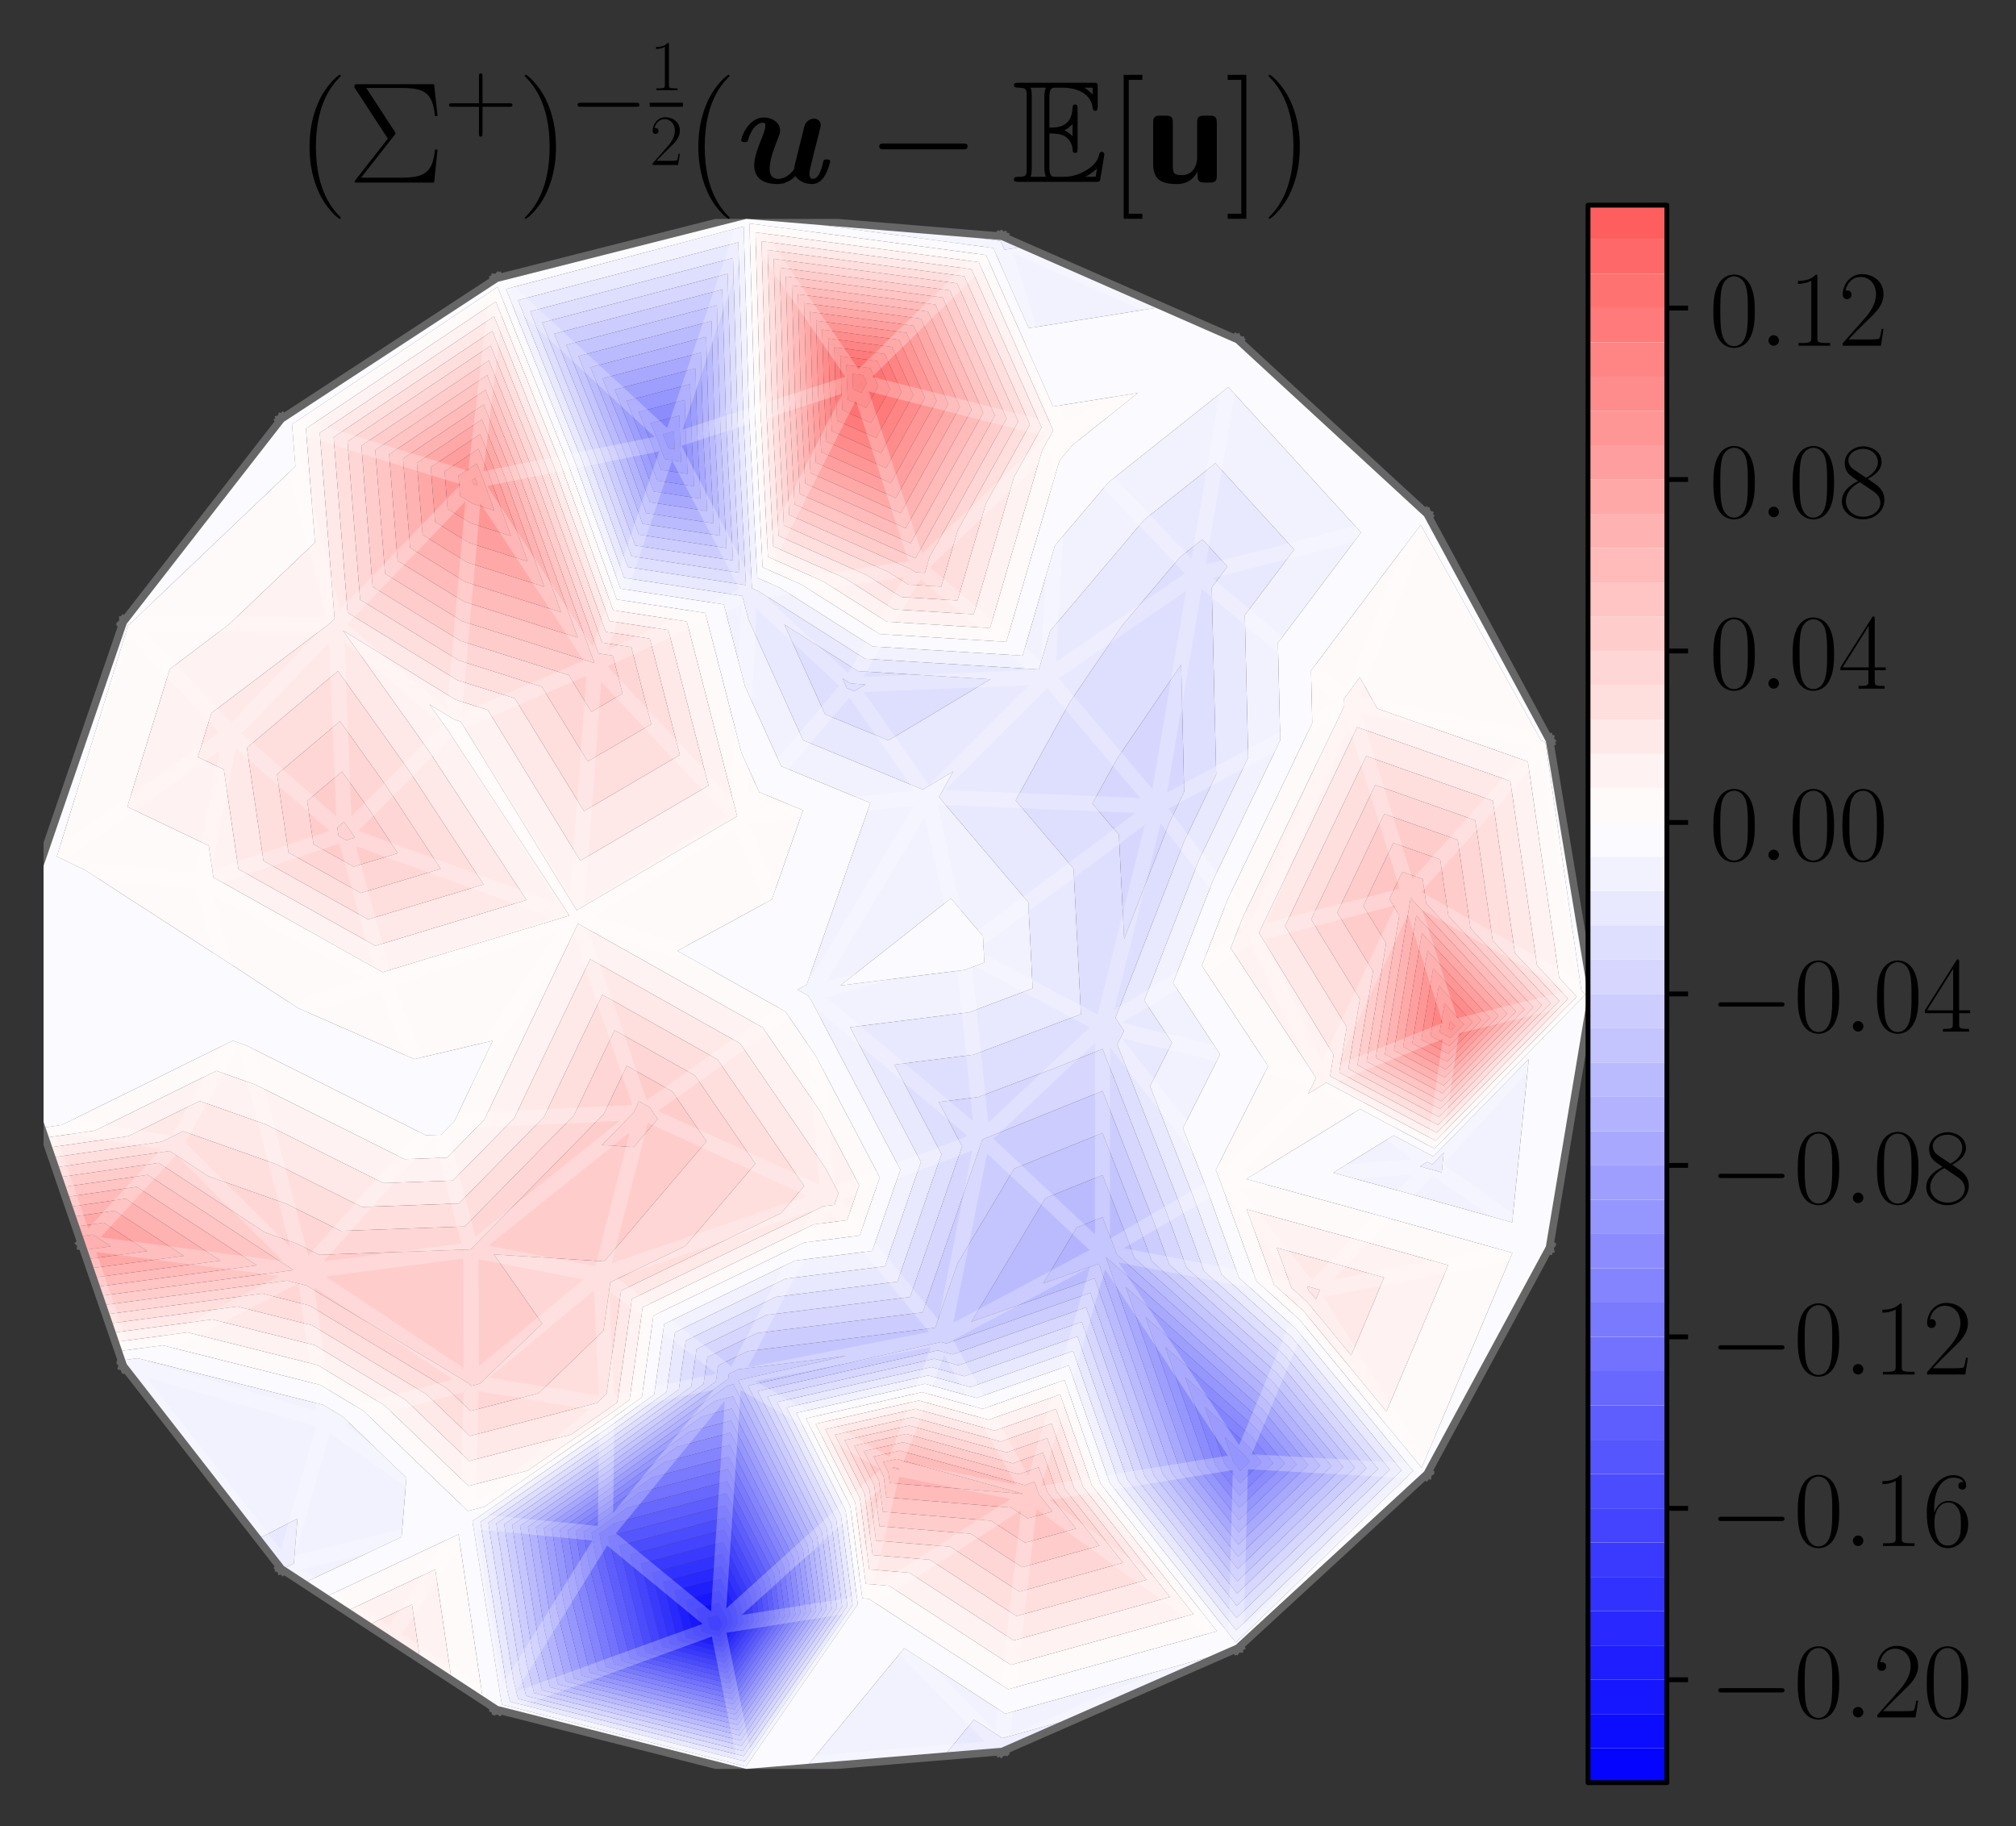 <?xml version="1.0" encoding="utf-8" standalone="no"?>
<!DOCTYPE svg PUBLIC "-//W3C//DTD SVG 1.1//EN"
  "http://www.w3.org/Graphics/SVG/1.1/DTD/svg11.dtd">
<!-- Created with matplotlib (https://matplotlib.org/) -->
<svg height="301.767pt" version="1.1" viewBox="0 0 333.182 301.767" width="333.182pt" xmlns="http://www.w3.org/2000/svg" xmlns:xlink="http://www.w3.org/1999/xlink">
 <rect x="0" y="0" width="333.182" height="301.767" fill="#333333" stroke="none"/>
 <defs>
  <style type="text/css">
*{stroke-linecap:butt;stroke-linejoin:round;}
  </style>
 </defs>
 <g id="figure_1">
  <g id="patch_1">
   <path d="M 0 301.767 
L 333.182 301.767 
L 333.182 0 
L 0 0 
z
" style="fill:none;"/>
  </g>
  <g id="axes_1">
   <g id="PathCollection_1">
    <path clip-path="url(#p60c80a33d6)" d="M 116.805 267.298 
L 117.287 269.234 
L 118.757 269.607 
L 119.432 268.629 
L 119.359 268.065 
L 118.716 266.79 
" style="fill:#0404ff;"/>
   </g>
   <g id="PathCollection_2">
    <path clip-path="url(#p60c80a33d6)" d="M 118.716 266.79 
L 119.359 268.065 
L 119.432 268.629 
L 118.757 269.607 
L 117.287 269.234 
L 116.805 267.298 
M 114.997 265.812 
L 115.968 269.712 
L 118.93 270.465 
L 120.291 268.492 
L 120.144 267.357 
L 118.847 264.787 
" style="fill:#0c0cff;"/>
   </g>
   <g id="PathCollection_3">
    <path clip-path="url(#p60c80a33d6)" d="M 118.847 264.787 
L 120.144 267.357 
L 120.291 268.492 
L 118.93 270.465 
L 115.968 269.712 
L 114.997 265.812 
M 113.188 264.325 
L 114.649 270.191 
L 119.103 271.322 
L 121.15 268.356 
L 120.929 266.649 
L 118.979 262.784 
" style="fill:#1616ff;"/>
   </g>
   <g id="PathCollection_4">
    <path clip-path="url(#p60c80a33d6)" d="M 118.979 262.784 
L 120.929 266.649 
L 121.15 268.356 
L 119.103 271.322 
L 114.649 270.191 
L 113.188 264.325 
M 111.38 262.838 
L 113.33 270.669 
L 119.276 272.18 
L 122.009 268.22 
L 121.713 265.941 
L 119.111 260.781 
" style="fill:#1e1eff;"/>
   </g>
   <g id="PathCollection_5">
    <path clip-path="url(#p60c80a33d6)" d="M 119.111 260.781 
L 121.713 265.941 
L 122.009 268.22 
L 119.276 272.18 
L 113.33 270.669 
L 111.38 262.838 
M 109.571 261.351 
L 112.011 271.148 
L 119.449 273.038 
L 122.868 268.084 
L 122.498 265.233 
L 119.242 258.778 
" style="fill:#2828ff;"/>
   </g>
   <g id="PathCollection_6">
    <path clip-path="url(#p60c80a33d6)" d="M 119.242 258.778 
L 122.498 265.233 
L 122.868 268.084 
L 119.449 273.038 
L 112.011 271.148 
L 109.571 261.351 
M 107.763 259.864 
L 110.691 271.626 
L 119.622 273.895 
L 123.727 267.948 
L 123.283 264.525 
L 119.374 256.775 
" style="fill:#3232ff;"/>
   </g>
   <g id="PathCollection_7">
    <path clip-path="url(#p60c80a33d6)" d="M 119.374 256.775 
L 123.283 264.525 
L 123.727 267.948 
L 119.622 273.895 
L 110.691 271.626 
L 107.763 259.864 
M 105.954 258.377 
L 109.372 272.104 
L 119.796 274.753 
L 124.586 267.812 
L 124.068 263.817 
L 119.505 254.772 
" style="fill:#3a3aff;"/>
   </g>
   <g id="PathCollection_8">
    <path clip-path="url(#p60c80a33d6)" d="M 119.505 254.772 
L 124.068 263.817 
L 124.586 267.812 
L 119.796 274.753 
L 109.372 272.104 
L 105.954 258.377 
M 104.146 256.89 
L 108.053 272.583 
L 119.969 275.611 
L 125.445 267.675 
L 124.853 263.109 
L 119.637 252.769 
" style="fill:#4444ff;"/>
   </g>
   <g id="PathCollection_9">
    <path clip-path="url(#p60c80a33d6)" d="M 119.637 252.769 
L 124.853 263.109 
L 125.445 267.675 
L 119.969 275.611 
L 108.053 272.583 
L 104.146 256.89 
M 102.337 255.403 
L 106.734 273.061 
L 120.142 276.468 
L 126.304 267.539 
L 125.638 262.401 
L 119.768 250.766 
" style="fill:#4c4cff;"/>
   </g>
   <g id="PathCollection_10">
    <path clip-path="url(#p60c80a33d6)" d="M 119.768 250.766 
L 125.638 262.401 
L 126.304 267.539 
L 120.142 276.468 
L 106.734 273.061 
L 102.337 255.403 
M 100.528 253.916 
L 105.415 273.54 
L 120.315 277.326 
L 127.163 267.403 
L 126.422 261.693 
L 119.9 248.763 
" style="fill:#5656ff;"/>
   </g>
   <g id="PathCollection_11">
    <path clip-path="url(#p60c80a33d6)" d="M 119.9 248.763 
L 126.422 261.693 
L 127.163 267.403 
L 120.315 277.326 
L 105.415 273.54 
L 100.528 253.916 
M 101.552 251.676 
L 100.051 252.754 
L 99.082 253.421 
L 99.29 254.719 
L 104.096 274.018 
L 120.488 278.184 
L 128.022 267.267 
L 127.207 260.985 
L 120.032 246.76 
" style="fill:#5e5eff;"/>
   </g>
   <g id="PathCollection_12">
    <path clip-path="url(#p60c80a33d6)" d="M 120.032 246.76 
L 127.207 260.985 
L 128.022 267.267 
L 120.488 278.184 
L 104.096 274.018 
L 99.29 254.719 
L 99.082 253.421 
L 100.051 252.754 
L 101.552 251.676 
M 103.621 249.157 
L 100.064 251.712 
L 97.769 253.292 
L 98.262 256.367 
L 102.776 274.497 
L 120.661 279.041 
L 128.881 267.131 
L 127.992 260.276 
L 120.163 244.757 
" style="fill:#6868ff;"/>
   </g>
   <g id="PathCollection_13">
    <path clip-path="url(#p60c80a33d6)" d="M 120.163 244.757 
L 127.992 260.276 
L 128.881 267.131 
L 120.661 279.041 
L 102.776 274.497 
L 98.262 256.367 
L 97.769 253.292 
L 100.064 251.712 
L 103.621 249.157 
M 202.412 237.478 
L 203.861 241.643 
L 204.991 243.074 
L 206.578 241.539 
L 205.527 240.266 
M 105.69 246.639 
L 100.078 250.67 
L 96.456 253.163 
L 97.234 258.015 
L 101.457 274.975 
L 120.835 279.899 
L 129.74 266.995 
L 128.777 259.568 
L 120.295 242.753 
" style="fill:#7272ff;"/>
   </g>
   <g id="PathCollection_14">
    <path clip-path="url(#p60c80a33d6)" d="M 205.527 240.266 
L 206.578 241.539 
L 204.991 243.074 
L 203.861 241.643 
L 202.412 237.478 
M 120.295 242.753 
L 128.777 259.568 
L 129.74 266.995 
L 120.835 279.899 
L 101.457 274.975 
L 97.234 258.015 
L 96.456 253.163 
L 100.078 250.67 
L 105.69 246.639 
M 199.139 232.517 
L 202.398 241.881 
L 204.937 245.098 
L 208.505 241.648 
L 206.143 238.786 
M 111.434 72.74 
L 111.392 71.282 
L 109.562 71.764 
L 110.09 73.085 
L 110.444 74.07 
L 111.509 74.233 
M 107.76 244.12 
L 100.092 249.628 
L 95.143 253.034 
L 96.206 259.663 
L 100.138 275.454 
L 121.008 280.757 
L 130.599 266.858 
L 129.562 258.86 
L 120.426 240.75 
" style="fill:#7a7aff;"/>
   </g>
   <g id="PathCollection_15">
    <path clip-path="url(#p60c80a33d6)" d="M 206.143 238.786 
L 208.505 241.648 
L 204.937 245.098 
L 202.398 241.881 
L 199.139 232.517 
M 111.509 74.233 
L 110.444 74.07 
L 110.09 73.085 
L 109.562 71.764 
L 111.392 71.282 
L 111.434 72.74 
M 120.426 240.75 
L 129.562 258.86 
L 130.599 266.858 
L 121.008 280.757 
L 100.138 275.454 
L 96.206 259.663 
L 95.143 253.034 
L 100.092 249.628 
L 107.76 244.12 
M 195.867 227.556 
L 200.935 242.119 
L 204.884 247.122 
L 210.432 241.757 
L 206.759 237.305 
M 112.385 72.432 
L 112.278 68.678 
L 107.568 69.917 
L 108.926 73.319 
L 109.837 75.854 
L 112.579 76.273 
M 109.829 241.602 
L 100.105 248.585 
L 93.831 252.906 
L 95.178 261.311 
L 98.819 275.932 
L 121.181 281.614 
L 131.458 266.722 
L 130.346 258.152 
L 120.558 238.747 
" style="fill:#8484ff;"/>
   </g>
   <g id="PathCollection_16">
    <path clip-path="url(#p60c80a33d6)" d="M 206.759 237.305 
L 210.432 241.757 
L 204.884 247.122 
L 200.935 242.119 
L 195.867 227.556 
M 112.579 76.273 
L 109.837 75.854 
L 108.926 73.319 
L 107.568 69.917 
L 112.278 68.678 
L 112.385 72.432 
M 120.558 238.747 
L 130.346 258.152 
L 131.458 266.722 
L 121.181 281.614 
L 98.819 275.932 
L 95.178 261.311 
L 93.831 252.906 
L 100.105 248.585 
L 109.829 241.602 
M 192.594 222.595 
L 199.472 242.356 
L 204.831 249.146 
L 212.359 241.865 
L 207.375 235.824 
M 113.337 72.123 
L 113.164 66.073 
L 105.573 68.07 
L 107.762 73.553 
L 109.229 77.639 
L 113.649 78.314 
M 111.898 239.083 
L 100.119 247.543 
L 92.518 252.777 
L 94.151 262.96 
L 97.5 276.411 
L 121.354 282.472 
L 132.317 266.586 
L 131.131 257.444 
L 120.689 236.744 
" style="fill:#8c8cff;"/>
   </g>
   <g id="PathCollection_17">
    <path clip-path="url(#p60c80a33d6)" d="M 207.375 235.824 
L 212.359 241.865 
L 204.831 249.146 
L 199.472 242.356 
L 192.594 222.595 
M 113.649 78.314 
L 109.229 77.639 
L 107.762 73.553 
L 105.573 68.07 
L 113.164 66.073 
L 113.337 72.123 
M 120.689 236.744 
L 131.131 257.444 
L 132.317 266.586 
L 121.354 282.472 
L 97.5 276.411 
L 94.151 262.96 
L 92.518 252.777 
L 100.119 247.543 
L 111.898 239.083 
M 189.322 217.634 
L 198.009 242.594 
L 204.777 251.17 
L 214.286 241.974 
L 207.991 234.344 
M 114.288 71.814 
L 114.05 63.469 
L 103.578 66.224 
L 106.598 73.787 
L 108.622 79.423 
L 114.719 80.355 
M 113.967 236.564 
L 100.132 246.501 
L 91.205 252.648 
L 93.123 264.608 
L 96.181 276.889 
L 121.527 283.33 
L 133.176 266.45 
L 131.916 256.736 
L 120.821 234.741 
" style="fill:#9696ff;"/>
   </g>
   <g id="PathCollection_18">
    <path clip-path="url(#p60c80a33d6)" d="M 207.991 234.344 
L 214.286 241.974 
L 204.777 251.17 
L 198.009 242.594 
L 189.322 217.634 
M 114.719 80.355 
L 108.622 79.423 
L 106.598 73.787 
L 103.578 66.224 
L 114.05 63.469 
L 114.288 71.814 
M 120.821 234.741 
L 131.916 256.736 
L 133.176 266.45 
L 121.527 283.33 
L 96.181 276.889 
L 93.123 264.608 
L 91.205 252.648 
L 100.132 246.501 
L 113.967 236.564 
M 186.049 212.673 
L 196.546 242.832 
L 204.724 253.194 
L 216.214 242.082 
L 208.607 232.863 
M 115.24 71.506 
L 114.937 60.864 
L 101.583 64.377 
L 105.434 74.021 
L 108.015 81.208 
L 115.789 82.396 
M 116.036 234.046 
L 100.146 245.459 
L 89.892 252.519 
L 92.095 266.256 
L 94.862 277.367 
L 121.7 284.187 
L 134.035 266.314 
L 132.701 256.028 
L 120.953 232.738 
" style="fill:#9e9eff;"/>
   </g>
   <g id="PathCollection_19">
    <path clip-path="url(#p60c80a33d6)" d="M 208.607 232.863 
L 216.214 242.082 
L 204.724 253.194 
L 196.546 242.832 
L 186.049 212.673 
M 115.789 82.396 
L 108.015 81.208 
L 105.434 74.021 
L 101.583 64.377 
L 114.937 60.864 
L 115.24 71.506 
M 120.953 232.738 
L 132.701 256.028 
L 134.035 266.314 
L 121.7 284.187 
L 94.862 277.367 
L 92.095 266.256 
L 89.892 252.519 
L 100.146 245.459 
L 116.036 234.046 
M 182.777 207.712 
L 195.083 243.07 
L 204.67 255.218 
L 218.141 242.191 
L 209.223 231.382 
M 116.192 71.197 
L 115.823 58.26 
L 99.588 62.531 
L 104.27 74.255 
L 107.408 82.993 
L 116.858 84.437 
M 118.105 231.527 
L 100.16 244.417 
L 88.579 252.39 
L 91.067 267.904 
L 93.542 277.846 
L 121.873 285.045 
L 134.894 266.178 
L 133.486 255.32 
L 121.084 230.735 
" style="fill:#a8a8ff;"/>
   </g>
   <g id="PathCollection_20">
    <path clip-path="url(#p60c80a33d6)" d="M 209.223 231.382 
L 218.141 242.191 
L 204.67 255.218 
L 195.083 243.07 
L 182.777 207.712 
M 116.858 84.437 
L 107.408 82.993 
L 104.27 74.255 
L 99.588 62.531 
L 115.823 58.26 
L 116.192 71.197 
M 121.084 230.735 
L 133.486 255.32 
L 134.894 266.178 
L 121.873 285.045 
L 93.542 277.846 
L 91.067 267.904 
L 88.579 252.39 
L 100.16 244.417 
L 118.105 231.527 
M 184.582 207.296 
L 184.031 205.776 
L 182.205 201.113 
L 177.943 202.833 
L 172.414 212.067 
L 181.618 208.824 
L 193.62 243.308 
L 204.617 257.242 
L 220.068 242.3 
L 209.839 229.902 
M 117.143 70.888 
L 116.709 55.655 
L 97.593 60.684 
L 103.106 74.489 
L 106.801 84.777 
L 117.928 86.477 
M 120.175 229.009 
L 100.173 243.375 
L 87.266 252.261 
L 90.039 269.552 
L 92.223 278.324 
L 122.047 285.903 
L 135.753 266.041 
L 134.27 254.612 
L 121.216 228.732 
" style="fill:#b2b2ff;"/>
   </g>
   <g id="PathCollection_21">
    <path clip-path="url(#p60c80a33d6)" d="M 209.839 229.902 
L 220.068 242.3 
L 204.617 257.242 
L 193.62 243.308 
L 181.618 208.824 
L 172.414 212.067 
L 177.943 202.833 
L 182.205 201.113 
L 184.031 205.776 
L 184.582 207.296 
M 117.928 86.477 
L 106.801 84.777 
L 103.106 74.489 
L 97.593 60.684 
L 116.709 55.655 
L 117.143 70.888 
M 121.216 228.732 
L 134.27 254.612 
L 135.753 266.041 
L 122.047 285.903 
L 92.223 278.324 
L 90.039 269.552 
L 87.266 252.261 
L 100.173 243.375 
L 120.175 229.009 
M 120.462 227.02 
L 120.344 227.855 
L 100.187 242.333 
L 85.953 252.133 
L 89.011 271.2 
L 90.904 278.803 
L 122.22 286.76 
L 136.612 265.905 
L 135.055 253.904 
L 122.025 228.073 
L 139.827 224.042 
L 122.009 226.27 
M 187.466 207.846 
L 186.246 204.481 
L 182.207 194.165 
L 172.779 197.971 
L 160.547 218.4 
L 180.908 211.225 
L 192.157 243.546 
L 204.564 259.266 
L 221.995 242.408 
L 210.455 228.421 
M 118.095 70.58 
L 117.595 53.051 
L 95.598 58.837 
L 101.942 74.723 
L 106.194 86.562 
L 118.998 88.518 
" style="fill:#babaff;"/>
   </g>
   <g id="PathCollection_22">
    <path clip-path="url(#p60c80a33d6)" d="M 122.009 226.27 
L 139.827 224.042 
L 122.025 228.073 
L 135.055 253.904 
L 136.612 265.905 
L 122.22 286.76 
L 90.904 278.803 
L 89.011 271.2 
L 85.953 252.133 
L 100.187 242.333 
L 120.344 227.855 
L 120.462 227.02 
M 210.455 228.421 
L 221.995 242.408 
L 204.564 259.266 
L 192.157 243.546 
L 180.908 211.225 
L 160.547 218.4 
L 172.779 197.971 
L 182.207 194.165 
L 186.246 204.481 
L 187.466 207.846 
M 118.998 88.518 
L 106.194 86.562 
L 101.942 74.723 
L 95.598 58.837 
L 117.595 53.051 
L 118.095 70.58 
M 118.68 225.644 
L 118.307 228.286 
L 100.2 241.291 
L 84.641 252.004 
L 87.983 272.849 
L 89.585 279.281 
L 122.393 287.618 
L 137.471 265.769 
L 135.84 253.196 
L 123.621 228.973 
L 155.5 221.756 
L 156.412 222.008 
L 180.197 213.626 
L 190.694 243.784 
L 204.51 261.29 
L 223.922 242.517 
L 211.071 226.94 
L 190.35 208.395 
L 188.461 203.187 
L 182.209 187.218 
L 167.614 193.109 
L 158.242 208.763 
L 154.563 219.401 
L 123.569 223.276 
M 119.046 70.271 
L 118.481 50.446 
L 93.603 56.991 
L 100.778 74.957 
L 105.587 88.346 
L 120.068 90.559 
" style="fill:#c4c4ff;"/>
   </g>
   <g id="PathCollection_23">
    <path clip-path="url(#p60c80a33d6)" d="M 123.569 223.276 
L 154.563 219.401 
L 158.242 208.763 
L 167.614 193.109 
L 182.209 187.218 
L 188.461 203.187 
L 190.35 208.395 
L 211.071 226.94 
L 223.922 242.517 
L 204.51 261.29 
L 190.694 243.784 
L 180.197 213.626 
L 156.412 222.008 
L 155.5 221.756 
L 123.621 228.973 
L 135.84 253.196 
L 137.471 265.769 
L 122.393 287.618 
L 89.585 279.281 
L 87.983 272.849 
L 84.641 252.004 
L 100.2 241.291 
L 118.307 228.286 
L 118.68 225.644 
M 120.068 90.559 
L 105.587 88.346 
L 100.778 74.957 
L 93.603 56.991 
L 118.481 50.446 
L 119.046 70.271 
M 116.899 224.269 
L 116.27 228.716 
L 100.214 240.249 
L 83.328 251.875 
L 86.955 274.497 
L 88.266 279.76 
L 122.566 288.476 
L 138.33 265.633 
L 136.625 252.487 
L 125.218 229.874 
L 154.979 223.137 
L 157.408 223.808 
L 179.487 216.027 
L 189.231 244.021 
L 204.457 263.314 
L 225.85 242.626 
L 211.687 225.46 
L 193.234 208.944 
L 190.676 201.892 
L 182.211 180.271 
L 162.449 188.247 
L 162.282 188.526 
L 152.482 216.862 
L 125.13 220.282 
M 119.998 69.963 
L 119.367 47.841 
L 91.609 55.144 
L 99.614 75.19 
L 104.98 90.131 
L 121.138 92.6 
" style="fill:#ccccff;"/>
   </g>
   <g id="PathCollection_24">
    <path clip-path="url(#p60c80a33d6)" d="M 125.13 220.282 
L 152.482 216.862 
L 162.282 188.526 
L 162.449 188.247 
L 182.211 180.271 
L 190.676 201.892 
L 193.234 208.944 
L 211.687 225.46 
L 225.85 242.626 
L 204.457 263.314 
L 189.231 244.021 
L 179.487 216.027 
L 157.408 223.808 
L 154.979 223.137 
L 125.218 229.874 
L 136.625 252.487 
L 138.33 265.633 
L 122.566 288.476 
L 88.266 279.76 
L 86.955 274.497 
L 83.328 251.875 
L 100.214 240.249 
L 116.27 228.716 
L 116.899 224.269 
M 121.138 92.6 
L 104.98 90.131 
L 99.614 75.19 
L 91.609 55.144 
L 119.367 47.841 
L 119.998 69.963 
M 115.117 222.894 
L 114.234 229.147 
L 100.228 239.206 
L 82.015 251.746 
L 85.927 276.145 
L 86.947 280.238 
L 122.739 289.333 
L 139.189 265.497 
L 137.41 251.779 
L 126.814 230.775 
L 154.458 224.517 
L 158.404 225.608 
L 178.777 218.428 
L 187.768 244.259 
L 204.404 265.339 
L 227.777 242.734 
L 212.303 223.979 
L 196.118 209.493 
L 192.891 200.598 
L 182.213 173.324 
L 175.061 176.21 
L 161.641 181.282 
L 155.155 182.094 
L 159.014 189.42 
L 150.402 214.323 
L 126.691 217.287 
M 184.605 125.394 
L 180.533 132.784 
L 184.916 137.944 
L 185.783 155.144 
L 193.27 135.912 
L 195.706 130.836 
L 195.208 109.832 
M 120.95 69.654 
L 120.253 45.237 
L 89.614 53.298 
L 98.45 75.424 
L 104.372 91.915 
L 122.208 94.641 
M 139.979 113.742 
L 141.154 114.226 
L 143.043 113.094 
L 140.587 112.942 
L 139.226 112.079 
" style="fill:#d6d6ff;"/>
   </g>
   <g id="PathCollection_25">
    <path clip-path="url(#p60c80a33d6)" d="M 126.691 217.287 
L 150.402 214.323 
L 159.014 189.42 
L 155.155 182.094 
L 161.641 181.282 
L 175.061 176.21 
L 182.213 173.324 
L 192.891 200.598 
L 196.118 209.493 
L 212.303 223.979 
L 227.777 242.734 
L 204.404 265.339 
L 187.768 244.259 
L 178.777 218.428 
L 158.404 225.608 
L 154.458 224.517 
L 126.814 230.775 
L 137.41 251.779 
L 139.189 265.497 
L 122.739 289.333 
L 86.947 280.238 
L 85.927 276.145 
L 82.015 251.746 
L 100.228 239.206 
L 114.234 229.147 
L 115.117 222.894 
M 195.208 109.832 
L 195.706 130.836 
L 193.27 135.912 
L 185.783 155.144 
L 184.916 137.944 
L 180.533 132.784 
L 184.605 125.394 
M 122.208 94.641 
L 104.372 91.915 
L 98.45 75.424 
L 89.614 53.298 
L 120.253 45.237 
L 120.95 69.654 
M 139.226 112.079 
L 140.587 112.942 
L 143.043 113.094 
L 141.154 114.226 
L 139.979 113.742 
M 113.335 221.519 
L 112.197 229.577 
L 100.241 238.164 
L 80.702 251.617 
L 84.899 277.793 
L 85.627 280.717 
L 122.912 290.191 
L 140.048 265.361 
L 138.194 251.071 
L 128.411 231.676 
L 153.937 225.897 
L 159.4 227.408 
L 178.067 220.829 
L 186.305 244.497 
L 204.35 267.363 
L 229.704 242.843 
L 212.919 222.499 
L 199.002 210.042 
L 195.106 199.303 
L 184.643 172.578 
L 185.764 170.351 
L 184.344 168.196 
L 195.676 139.085 
L 200.998 128 
L 200.265 97.065 
L 202.845 93.635 
L 198.723 89.123 
L 195.005 92.078 
L 185.388 103.441 
L 176.752 116.115 
L 167.858 132.255 
L 177.43 143.524 
L 178.643 167.578 
L 160.914 174.279 
L 147.822 175.918 
L 155.611 190.705 
L 148.321 211.783 
L 128.252 214.293 
M 121.901 69.345 
L 121.139 42.632 
L 87.619 51.451 
L 97.285 75.658 
L 103.765 93.7 
L 123.278 96.681 
M 136.357 118.034 
L 146.839 122.349 
L 163.687 112.248 
L 141.781 110.9 
L 129.638 103.199 
" style="fill:#dedeff;"/>
   </g>
   <g id="PathCollection_26">
    <path clip-path="url(#p60c80a33d6)" d="M 175.067 284.604 
L 165.677 287.217 
L 160.966 284.157 
L 156.526 289.547 
L 165.494 288.804 
M 162.227 39.394 
L 165.346 39.81 
L 165.994 41.276 
L 168.322 40.905 
L 165.494 39.664 
M 47.245 258.99 
L 48.561 258.37 
L 49.167 250.94 
L 43.209 254.011 
L 46.917 258.776 
M 128.252 214.293 
L 148.321 211.783 
L 155.611 190.705 
L 147.822 175.918 
L 160.914 174.279 
L 178.643 167.578 
L 177.43 143.524 
L 167.858 132.255 
L 176.752 116.115 
L 185.388 103.441 
L 195.005 92.078 
L 198.723 89.123 
L 202.845 93.635 
L 200.265 97.065 
L 200.998 128 
L 195.676 139.085 
L 184.344 168.196 
L 185.764 170.351 
L 184.643 172.578 
L 195.106 199.303 
L 199.002 210.042 
L 212.919 222.499 
L 229.704 242.843 
L 204.35 267.363 
L 186.305 244.497 
L 178.067 220.829 
L 159.4 227.408 
L 153.937 225.897 
L 128.411 231.676 
L 138.194 251.071 
L 140.048 265.361 
L 122.912 290.191 
L 85.627 280.717 
L 84.899 277.793 
L 80.702 251.617 
L 100.241 238.164 
L 112.197 229.577 
L 113.335 221.519 
M 123.278 96.681 
L 103.765 93.7 
L 97.285 75.658 
L 87.619 51.451 
L 121.139 42.632 
L 121.901 69.345 
M 129.638 103.199 
L 141.781 110.9 
L 163.687 112.248 
L 146.839 122.349 
L 136.357 118.034 
M 111.553 220.144 
L 110.16 230.008 
L 100.255 237.122 
L 79.389 251.488 
L 83.872 279.441 
L 84.308 281.195 
L 123.086 291.049 
L 140.907 265.224 
L 138.979 250.363 
L 130.007 232.577 
L 153.415 227.277 
L 160.396 229.208 
L 177.357 223.23 
L 184.842 244.735 
L 204.297 269.387 
L 231.631 242.951 
L 213.535 221.018 
L 201.885 210.592 
L 197.321 198.008 
L 190.073 179.495 
L 193.702 172.289 
L 189.106 165.318 
L 198.082 142.259 
L 206.29 125.164 
L 205.732 101.651 
L 213.889 90.806 
L 200.858 76.541 
L 189.105 85.885 
L 173.568 104.241 
L 171.695 110.625 
L 142.974 108.858 
L 125.358 97.685 
L 124.271 97.201 
L 122.853 69.037 
L 122.025 40.028 
L 85.624 49.604 
L 96.121 75.892 
L 103.158 95.485 
L 122.683 98.468 
L 123.687 102.347 
L 132.735 122.325 
L 152.524 130.472 
L 157.527 127.473 
L 155.184 131.725 
L 169.945 149.104 
L 170.662 163.316 
L 160.187 167.275 
L 140.489 169.742 
L 152.208 191.991 
L 146.241 209.244 
L 129.812 211.299 
M 234.693 192.734 
L 236.149 193.134 
L 238.272 193.729 
L 238.604 190.462 
L 236.696 192.411 
L 235.904 191.989 
" style="fill:#e8e8ff;"/>
   </g>
   <g id="PathCollection_27">
    <path clip-path="url(#p60c80a33d6)" d="M 156.526 289.547 
L 160.966 284.157 
L 165.677 287.217 
L 175.067 284.604 
L 199.414 273.925 
L 166.142 283.181 
L 149.45 272.341 
L 133.718 291.437 
M 168.322 40.905 
L 165.994 41.276 
L 165.346 39.81 
L 162.227 39.394 
L 135.963 37.217 
L 164.151 40.977 
L 170.012 54.225 
L 191.045 50.872 
M 43.209 254.011 
L 49.167 250.94 
L 48.561 258.37 
L 47.245 258.99 
L 50.791 261.307 
L 66.368 253.973 
L 67.167 244.187 
L 56.608 234.059 
L 53.424 232.141 
L 22.768 224.441 
L 20.702 224.716 
L 20.935 225.394 
M 129.812 211.299 
L 146.241 209.244 
L 152.208 191.991 
L 140.489 169.742 
L 160.187 167.275 
L 170.662 163.316 
L 169.945 149.104 
L 155.184 131.725 
L 157.527 127.473 
L 152.524 130.472 
L 132.735 122.325 
L 123.687 102.347 
L 122.683 98.468 
L 103.158 95.485 
L 96.121 75.892 
L 85.624 49.604 
L 122.025 40.028 
L 122.853 69.037 
L 124.271 97.201 
L 125.358 97.685 
L 142.974 108.858 
L 171.695 110.625 
L 173.568 104.241 
L 189.105 85.885 
L 200.858 76.541 
L 213.889 90.806 
L 205.732 101.651 
L 206.29 125.164 
L 198.082 142.259 
L 189.106 165.318 
L 193.702 172.289 
L 190.073 179.495 
L 197.321 198.008 
L 201.885 210.592 
L 213.535 221.018 
L 231.631 242.951 
L 204.297 269.387 
L 184.842 244.735 
L 177.357 223.23 
L 160.396 229.208 
L 153.415 227.277 
L 130.007 232.577 
L 138.979 250.363 
L 140.907 265.224 
L 123.086 291.049 
L 84.308 281.195 
L 83.872 279.441 
L 79.389 251.488 
L 100.255 237.122 
L 110.16 230.008 
L 111.553 220.144 
M 235.904 191.989 
L 236.696 192.411 
L 238.604 190.462 
L 238.272 193.729 
L 236.149 193.134 
L 234.693 192.734 
M 109.772 218.769 
L 108.124 230.438 
L 100.269 236.08 
L 78.076 251.36 
L 82.844 281.09 
L 82.989 281.674 
L 123.259 291.906 
L 141.766 265.088 
L 139.764 249.655 
L 131.604 233.478 
L 152.894 228.658 
L 161.392 231.007 
L 176.647 225.631 
L 183.378 244.973 
L 204.243 271.411 
L 233.559 243.06 
L 214.15 219.537 
L 204.769 211.141 
L 199.536 196.714 
L 195.503 186.412 
L 201.64 174.227 
L 193.869 162.439 
L 200.489 145.433 
L 211.581 122.328 
L 211.2 106.236 
L 224.934 87.976 
L 202.994 63.959 
L 183.205 79.691 
L 174.335 90.169 
L 169.003 108.344 
L 144.167 106.816 
L 128.934 97.154 
L 125.151 95.47 
L 123.804 68.728 
L 122.912 37.423 
L 83.629 47.758 
L 94.957 76.126 
L 102.551 97.269 
L 119.625 99.878 
L 123.116 113.376 
L 129.113 126.617 
L 143.841 132.68 
L 133.325 162.71 
L 131.801 163.539 
L 133.544 164.519 
L 134.036 165.237 
L 148.805 193.276 
L 144.16 206.705 
L 131.373 208.304 
M 220.332 193.779 
L 232.362 197.082 
L 249.916 202 
L 252.661 175.002 
L 236.885 191.105 
L 230.336 187.623 
M 157.158 148.441 
L 162.46 154.684 
L 162.681 159.054 
L 159.459 160.272 
L 138.885 162.848 
" style="fill:#f2f2ff;"/>
   </g>
   <g id="PathCollection_28">
    <path clip-path="url(#p60c80a33d6)" d="M 133.718 291.437 
L 149.45 272.341 
L 166.142 283.181 
L 199.414 273.925 
L 204.233 271.811 
L 235.355 243.161 
L 255.488 205.958 
L 262.451 164.234 
L 255.488 122.51 
L 235.355 85.307 
L 204.233 56.657 
L 191.045 50.872 
L 170.012 54.225 
L 164.151 40.977 
L 135.963 37.217 
L 123.337 36.171 
L 82.331 46.556 
L 46.917 69.692 
L 20.935 103.074 
L 7.2 143.083 
L 7.2 185.385 
L 7.507 186.28 
L 10.214 185.891 
L 38.491 171.958 
L 40.565 172.692 
L 70.373 187.592 
L 72.888 187.502 
L 75.098 185.254 
L 81.45 171.964 
L 68.467 175.009 
L 49.242 166.573 
L 36.773 158.45 
L 14.02 143.745 
L 9.394 141.536 
L 21.173 103.325 
L 21.502 103.076 
L 48.816 77.068 
L 48.262 70.108 
L 82.231 47.405 
L 93.793 76.36 
L 101.944 99.054 
L 116.567 101.288 
L 122.546 124.405 
L 125.491 130.908 
L 132.725 133.886 
L 127.56 148.636 
L 111.955 157.116 
L 129.804 167.156 
L 134.838 174.507 
L 145.402 194.561 
L 142.08 204.166 
L 132.934 205.31 
L 107.99 217.394 
L 106.087 230.869 
L 100.282 235.038 
L 80.048 248.969 
L 77.317 249.678 
L 60.074 233.14 
L 52.959 228.852 
L 26.878 222.302 
L 20.18 223.195 
L 20.702 224.716 
L 22.768 224.441 
L 53.424 232.141 
L 56.608 234.059 
L 67.167 244.187 
L 66.368 253.973 
L 50.791 261.307 
L 54.337 263.623 
L 75.781 253.528 
L 79.723 280.209 
L 82.331 281.912 
L 123.337 292.297 
M 131.373 208.304 
L 144.16 206.705 
L 148.805 193.276 
L 134.036 165.237 
L 133.544 164.519 
L 131.801 163.539 
L 133.325 162.71 
L 143.841 132.68 
L 129.113 126.617 
L 123.116 113.376 
L 119.625 99.878 
L 102.551 97.269 
L 94.957 76.126 
L 83.629 47.758 
L 122.912 37.423 
L 123.804 68.728 
L 125.151 95.47 
L 128.934 97.154 
L 144.167 106.816 
L 169.003 108.344 
L 174.335 90.169 
L 183.205 79.691 
L 202.994 63.959 
L 224.934 87.976 
L 211.2 106.236 
L 211.581 122.328 
L 200.489 145.433 
L 193.869 162.439 
L 201.64 174.227 
L 195.503 186.412 
L 199.536 196.714 
L 204.769 211.141 
L 214.15 219.537 
L 233.559 243.06 
L 204.243 271.411 
L 183.378 244.973 
L 176.647 225.631 
L 161.392 231.007 
L 152.894 228.658 
L 131.604 233.478 
L 139.764 249.655 
L 141.766 265.088 
L 123.259 291.906 
L 82.989 281.674 
L 82.844 281.09 
L 78.076 251.36 
L 100.269 236.08 
L 108.124 230.438 
L 109.772 218.769 
M 230.336 187.623 
L 236.885 191.105 
L 252.661 175.002 
L 249.916 202 
L 232.362 197.082 
L 220.332 193.779 
M 138.885 162.848 
L 159.459 160.272 
L 162.681 159.054 
L 162.46 154.684 
L 157.158 148.441 
M 207.653 211.69 
L 201.751 195.419 
L 200.933 193.329 
L 209.578 176.164 
L 198.631 159.56 
L 202.895 148.606 
L 216.873 119.492 
L 216.667 110.822 
L 234.788 86.729 
L 254.683 122.352 
L 255.402 122.606 
L 261.339 163.613 
L 262.015 164.341 
L 237.075 189.799 
L 224.769 183.256 
L 205.971 194.824 
L 228.575 201.029 
L 249.958 207.021 
L 234.959 242.531 
L 214.766 218.057 
M 175.103 76.098 
L 166.312 106.063 
L 145.36 104.774 
L 132.51 96.623 
L 126.031 93.739 
L 124.756 68.419 
L 123.858 36.93 
L 162.956 42.145 
L 174.03 67.174 
L 188.074 64.935 
L 177.305 73.497 
M 166.607 279.146 
L 143.575 264.188 
L 142.514 264.101 
L 140.549 248.947 
L 133.2 234.379 
L 152.373 230.038 
L 162.388 232.807 
L 175.937 228.032 
L 181.915 245.211 
L 201.12 269.544 
" style="fill:#fafaff;"/>
   </g>
   <g id="PathCollection_29">
    <path clip-path="url(#p60c80a33d6)" d="M 79.723 280.209 
L 75.781 253.528 
L 54.337 263.623 
L 57.884 265.94 
L 71.935 259.325 
L 74.518 276.808 
M 8.068 187.912 
L 15.713 186.815 
L 35.743 176.945 
L 42.275 179.256 
L 66.853 191.542 
L 73.871 191.292 
L 80.035 185.021 
L 95.525 152.615 
L 126.064 169.793 
L 135.641 183.777 
L 141.999 195.846 
L 139.999 201.627 
L 134.495 202.315 
L 106.208 216.019 
L 104.05 231.299 
L 100.296 233.996 
L 87.209 243.006 
L 77.432 245.544 
L 63.541 232.221 
L 52.494 225.564 
L 30.989 220.163 
L 19.658 221.673 
L 20.18 223.195 
L 26.878 222.302 
L 52.959 228.852 
L 60.074 233.14 
L 77.317 249.678 
L 80.048 248.969 
L 100.282 235.038 
L 106.087 230.869 
L 107.99 217.394 
L 132.934 205.31 
L 142.08 204.166 
L 145.402 194.561 
L 134.838 174.507 
L 129.804 167.156 
L 111.955 157.116 
L 127.56 148.636 
L 132.725 133.886 
L 125.491 130.908 
L 122.546 124.405 
L 116.567 101.288 
L 101.944 99.054 
L 93.793 76.36 
L 82.231 47.405 
L 48.262 70.108 
L 48.816 77.068 
L 21.502 103.076 
L 21.173 103.325 
L 9.394 141.536 
L 14.02 143.745 
L 36.773 158.45 
L 49.242 166.573 
L 68.467 175.009 
L 81.45 171.964 
L 75.098 185.254 
L 72.888 187.502 
L 70.373 187.592 
L 40.565 172.692 
L 38.491 171.958 
L 10.214 185.891 
L 7.507 186.28 
M 214.766 218.057 
L 234.959 242.531 
L 249.958 207.021 
L 228.575 201.029 
L 205.971 194.824 
L 224.769 183.256 
L 237.075 189.799 
L 262.015 164.341 
L 261.339 163.613 
L 255.402 122.606 
L 254.683 122.352 
L 234.788 86.729 
L 216.667 110.822 
L 216.873 119.492 
L 202.895 148.606 
L 198.631 159.56 
L 209.578 176.164 
L 200.933 193.329 
L 201.751 195.419 
L 207.653 211.69 
M 177.305 73.497 
L 188.074 64.935 
L 174.03 67.174 
L 162.956 42.145 
L 123.858 36.93 
L 124.756 68.419 
L 126.031 93.739 
L 132.51 96.623 
L 145.36 104.774 
L 166.312 106.063 
L 175.103 76.098 
M 201.12 269.544 
L 181.915 245.211 
L 175.937 228.032 
L 162.388 232.807 
L 152.373 230.038 
L 133.2 234.379 
L 140.549 248.947 
L 142.514 264.101 
L 143.575 264.188 
L 166.607 279.146 
M 210.537 212.239 
L 206.035 199.829 
L 224.789 204.977 
L 239.355 209.059 
L 229.138 233.247 
L 215.382 216.576 
M 216.183 180.748 
L 217.515 178.102 
L 203.394 156.681 
L 205.302 151.78 
L 222.164 116.656 
L 222.135 115.407 
L 224.745 111.937 
L 227.611 117.068 
L 252.506 125.84 
L 257.679 161.566 
L 260.581 164.693 
L 237.264 188.494 
L 219.202 178.89 
M 52.055 89.645 
L 50.555 70.816 
L 81.944 49.837 
L 92.629 76.594 
L 101.337 100.838 
L 113.509 102.698 
L 121.83 134.874 
L 95.304 150.417 
L 76.148 119.224 
L 74.995 118.86 
L 70.974 116.386 
L 74.018 120.655 
L 94.102 151.295 
L 63.232 160.642 
L 35.268 144.981 
L 34.502 139.742 
L 21.045 133.314 
L 28.055 110.575 
L 37.88 103.141 
M 174.066 71.124 
L 172.24 74.402 
L 163.621 103.781 
L 146.553 102.731 
L 136.085 96.092 
L 126.911 92.007 
L 125.708 68.111 
L 124.86 38.39 
L 161.761 43.313 
M 167.071 275.11 
L 146.94 262.036 
L 143.082 261.719 
L 141.334 248.239 
L 134.796 235.28 
L 151.852 231.418 
L 163.384 234.607 
L 175.226 230.434 
L 180.452 245.448 
L 197.238 266.718 
" style="fill:#fffafa;"/>
   </g>
   <g id="PathCollection_30">
    <path clip-path="url(#p60c80a33d6)" d="M 74.518 276.808 
L 71.935 259.325 
L 57.884 265.94 
L 61.43 268.257 
L 68.088 265.123 
L 69.312 273.407 
M 8.628 189.545 
L 21.211 187.739 
L 32.994 181.933 
L 43.984 185.82 
L 63.334 195.492 
L 74.853 195.082 
L 84.972 184.787 
L 97.542 158.49 
L 122.324 172.43 
L 136.444 193.046 
L 138.595 197.131 
L 137.919 199.088 
L 136.056 199.321 
L 104.427 214.644 
L 102.013 231.73 
L 100.309 232.954 
L 94.37 237.043 
L 77.546 241.411 
L 67.007 231.302 
L 52.03 222.276 
L 35.1 218.024 
L 19.136 220.152 
L 19.658 221.673 
L 30.989 220.163 
L 52.494 225.564 
L 63.541 232.221 
L 77.432 245.544 
L 87.209 243.006 
L 100.296 233.996 
L 104.05 231.299 
L 106.208 216.019 
L 134.495 202.315 
L 139.999 201.627 
L 141.999 195.846 
L 135.641 183.777 
L 126.064 169.793 
L 95.525 152.615 
L 80.035 185.021 
L 73.871 191.292 
L 66.853 191.542 
L 42.275 179.256 
L 35.743 176.945 
L 15.713 186.815 
L 8.068 187.912 
M 215.382 216.576 
L 229.138 233.247 
L 239.355 209.059 
L 224.789 204.977 
L 206.035 199.829 
L 210.537 212.239 
M 219.202 178.89 
L 237.264 188.494 
L 260.581 164.693 
L 257.679 161.566 
L 252.506 125.84 
L 227.611 117.068 
L 224.745 111.937 
L 222.135 115.407 
L 222.164 116.656 
L 205.302 151.78 
L 203.394 156.681 
L 217.515 178.102 
L 216.183 180.748 
M 37.88 103.141 
L 28.055 110.575 
L 21.045 133.314 
L 34.502 139.742 
L 35.268 144.981 
L 63.232 160.642 
L 94.102 151.295 
L 74.018 120.655 
L 70.974 116.386 
L 74.995 118.86 
L 76.148 119.224 
L 95.304 150.417 
L 121.83 134.874 
L 113.509 102.698 
L 101.337 100.838 
L 92.629 76.594 
L 81.944 49.837 
L 50.555 70.816 
L 52.055 89.645 
M 161.761 43.313 
L 124.86 38.39 
L 125.708 68.111 
L 126.911 92.007 
L 136.085 96.092 
L 146.553 102.731 
L 163.621 103.781 
L 172.24 74.402 
L 174.066 71.124 
M 197.238 266.718 
L 180.452 245.448 
L 175.226 230.434 
L 163.384 234.607 
L 151.852 231.418 
L 134.796 235.28 
L 141.334 248.239 
L 143.082 261.719 
L 146.94 262.036 
L 167.071 275.11 
M 213.421 212.788 
L 211.026 206.187 
L 221.002 208.925 
L 228.751 211.096 
L 223.316 223.964 
L 215.998 215.095 
M 55.293 102.222 
L 52.847 71.525 
L 81.658 52.269 
L 91.465 76.828 
L 100.73 102.623 
L 110.451 104.108 
L 117.097 129.806 
L 95.912 142.219 
L 80.612 117.307 
L 75.28 115.621 
L 56.673 104.173 
L 70.759 123.926 
L 87.01 148.719 
L 62.031 156.282 
L 39.403 143.61 
L 36.997 127.147 
L 32.697 125.093 
L 34.937 117.825 
L 54.259 103.206 
M 172.139 70.636 
L 167.588 78.807 
L 160.93 101.5 
L 147.746 100.689 
L 139.661 95.561 
L 127.791 90.276 
L 126.659 67.802 
L 125.862 39.851 
L 160.567 44.48 
M 167.536 271.075 
L 150.305 259.884 
L 143.65 259.337 
L 142.119 247.531 
L 136.393 236.18 
L 151.331 232.798 
L 164.38 236.407 
L 174.516 232.835 
L 178.989 245.686 
L 193.357 263.891 
M 220.405 174.309 
L 208.07 154.138 
L 224.297 120.155 
L 249.609 129.074 
L 254.018 159.52 
L 259.146 165.045 
L 237.453 187.188 
L 219.827 177.816 
" style="fill:#fff2f2;"/>
   </g>
   <g id="PathCollection_31">
    <path clip-path="url(#p60c80a33d6)" d="M 69.312 273.407 
L 68.088 265.123 
L 61.43 268.257 
L 64.624 270.344 
M 9.189 191.178 
L 26.709 188.663 
L 30.246 186.92 
L 45.694 192.384 
L 59.814 199.443 
L 75.835 198.872 
L 89.909 184.554 
L 99.559 164.365 
L 118.584 175.067 
L 132.911 195.986 
L 129.112 200.447 
L 102.645 213.269 
L 100.236 230.323 
L 98.684 231.819 
L 77.661 237.277 
L 70.473 230.383 
L 51.565 218.988 
L 39.211 215.885 
L 18.613 218.631 
L 19.136 220.152 
L 35.1 218.024 
L 52.03 222.276 
L 67.007 231.302 
L 77.546 241.411 
L 94.37 237.043 
L 100.309 232.954 
L 102.013 231.73 
L 104.427 214.644 
L 136.056 199.321 
L 137.919 199.088 
L 138.595 197.131 
L 136.444 193.046 
L 122.324 172.43 
L 97.542 158.49 
L 84.972 184.787 
L 74.853 195.082 
L 63.334 195.492 
L 43.984 185.82 
L 32.994 181.933 
L 21.211 187.739 
L 8.628 189.545 
M 215.998 215.095 
L 223.316 223.964 
L 228.751 211.096 
L 221.002 208.925 
L 211.026 206.187 
L 213.421 212.788 
M 54.259 103.206 
L 34.937 117.825 
L 32.697 125.093 
L 36.997 127.147 
L 39.403 143.61 
L 62.031 156.282 
L 87.01 148.719 
L 70.759 123.926 
L 56.673 104.173 
L 75.28 115.621 
L 80.612 117.307 
L 95.912 142.219 
L 117.097 129.806 
L 110.451 104.108 
L 100.73 102.623 
L 91.465 76.828 
L 81.658 52.269 
L 52.847 71.525 
L 55.293 102.222 
M 160.567 44.48 
L 125.862 39.851 
L 126.659 67.802 
L 127.791 90.276 
L 139.661 95.561 
L 147.746 100.689 
L 160.93 101.5 
L 167.588 78.807 
L 172.139 70.636 
M 193.357 263.891 
L 178.989 245.686 
L 174.516 232.835 
L 164.38 236.407 
L 151.331 232.798 
L 136.393 236.18 
L 142.119 247.531 
L 143.65 259.337 
L 150.305 259.884 
L 167.536 271.075 
M 219.827 177.816 
L 237.453 187.188 
L 259.146 165.045 
L 254.018 159.52 
L 249.609 129.074 
L 224.297 120.155 
L 208.07 154.138 
L 220.405 174.309 
M 216.305 213.337 
L 216.017 212.544 
L 217.216 212.873 
L 218.147 213.134 
L 217.494 214.681 
L 216.614 213.615 
M 170.211 70.148 
L 162.935 83.212 
L 158.238 99.219 
L 148.94 98.647 
L 143.236 95.029 
L 128.671 88.545 
L 127.611 67.493 
L 126.864 41.312 
L 159.372 45.648 
M 55.855 110.868 
L 67.5 127.197 
L 79.919 146.143 
L 60.83 151.923 
L 43.538 142.239 
L 40.809 123.56 
M 112.364 124.738 
L 96.519 134.021 
L 85.077 115.39 
L 75.565 112.383 
L 57.451 101.237 
L 55.14 72.234 
L 81.372 54.701 
L 90.301 77.062 
L 100.122 104.407 
L 107.393 105.518 
M 168.001 267.039 
L 153.67 257.732 
L 144.217 256.956 
L 142.903 246.823 
L 137.989 237.081 
L 150.81 234.179 
L 165.376 238.207 
L 173.806 235.236 
L 177.526 245.924 
L 189.475 261.065 
M 222.574 169.697 
L 212.378 153.025 
L 225.791 124.936 
L 246.713 132.308 
L 250.357 157.473 
L 257.712 165.397 
L 237.643 185.883 
L 221.336 177.212 
" style="fill:#ffe8e8;"/>
   </g>
   <g id="PathCollection_32">
    <path clip-path="url(#p60c80a33d6)" d="M 9.749 192.81 
L 28.032 190.186 
L 34.409 194.352 
L 47.404 198.948 
L 56.295 203.393 
L 76.818 202.662 
L 94.845 184.32 
L 101.576 170.24 
L 114.844 177.704 
L 124.836 192.293 
L 113.257 205.89 
L 100.863 211.894 
L 99.735 219.88 
L 88.995 230.23 
L 77.776 233.143 
L 73.94 229.464 
L 51.101 215.7 
L 43.321 213.746 
L 18.091 217.11 
L 18.613 218.631 
L 39.211 215.885 
L 51.565 218.988 
L 70.473 230.383 
L 77.661 237.277 
L 98.684 231.819 
L 100.236 230.323 
L 102.645 213.269 
L 129.112 200.447 
L 132.911 195.986 
L 118.584 175.067 
L 99.559 164.365 
L 89.909 184.554 
L 75.835 198.872 
L 59.814 199.443 
L 45.694 192.384 
L 30.246 186.92 
L 26.709 188.663 
L 9.189 191.178 
M 216.614 213.615 
L 217.494 214.681 
L 218.147 213.134 
L 217.216 212.873 
L 216.017 212.544 
L 216.305 213.337 
M 159.372 45.648 
L 126.864 41.312 
L 127.611 67.493 
L 128.671 88.545 
L 143.236 95.029 
L 148.94 98.647 
L 158.238 99.219 
L 162.935 83.212 
L 170.211 70.148 
M 40.809 123.56 
L 43.538 142.239 
L 60.83 151.923 
L 79.919 146.143 
L 67.5 127.197 
L 55.855 110.868 
M 107.393 105.518 
L 100.122 104.407 
L 90.301 77.062 
L 81.372 54.701 
L 55.14 72.234 
L 57.451 101.237 
L 75.565 112.383 
L 85.077 115.39 
L 96.519 134.021 
L 112.364 124.738 
M 189.475 261.065 
L 177.526 245.924 
L 173.806 235.236 
L 165.376 238.207 
L 150.81 234.179 
L 137.989 237.081 
L 142.903 246.823 
L 144.217 256.956 
L 153.67 257.732 
L 168.001 267.039 
M 221.336 177.212 
L 237.643 185.883 
L 257.712 165.397 
L 250.357 157.473 
L 246.713 132.308 
L 225.791 124.936 
L 212.378 153.025 
L 222.574 169.697 
M 168.284 69.66 
L 158.282 87.618 
L 155.547 96.938 
L 150.133 96.605 
L 146.812 94.498 
L 129.551 86.813 
L 128.562 67.185 
L 127.866 42.772 
L 158.177 46.816 
M 56.19 119.178 
L 64.241 130.468 
L 72.827 143.567 
L 59.629 147.563 
L 47.673 140.868 
L 45.786 127.953 
M 107.63 119.669 
L 97.127 125.824 
L 89.541 113.472 
L 75.85 109.144 
L 59.516 99.095 
L 57.433 72.942 
L 81.086 57.134 
L 89.137 77.296 
L 99.515 106.192 
L 104.335 106.928 
M 168.466 263.004 
L 157.035 255.58 
L 144.785 254.574 
L 143.688 246.115 
L 139.586 237.982 
L 150.289 235.559 
L 166.372 240.006 
L 173.096 237.637 
L 176.063 246.162 
L 185.594 258.238 
M 224.743 165.086 
L 216.687 151.912 
L 227.285 129.717 
L 243.817 135.542 
L 246.696 155.427 
L 256.278 165.748 
L 237.832 184.577 
L 222.845 176.608 
" style="fill:#ffdede;"/>
   </g>
   <g id="PathCollection_33">
    <path clip-path="url(#p60c80a33d6)" d="M 10.31 194.443 
L 26.22 192.159 
L 43.762 203.62 
L 49.113 205.513 
L 52.775 207.343 
L 77.8 206.451 
L 99.782 184.087 
L 103.593 176.116 
L 111.105 180.341 
L 116.761 188.6 
L 99.875 208.429 
L 81.619 207.279 
L 89.617 218.705 
L 79.306 228.641 
L 77.89 229.009 
L 77.406 228.545 
L 50.636 212.412 
L 47.432 211.607 
L 17.569 215.588 
L 18.091 217.11 
L 43.321 213.746 
L 51.101 215.7 
L 73.94 229.464 
L 77.776 233.143 
L 88.995 230.23 
L 99.735 219.88 
L 100.863 211.894 
L 113.257 205.89 
L 124.836 192.293 
L 114.844 177.704 
L 101.576 170.24 
L 94.845 184.32 
L 76.818 202.662 
L 56.295 203.393 
L 47.404 198.948 
L 34.409 194.352 
L 28.032 190.186 
L 9.749 192.81 
M 158.177 46.816 
L 127.866 42.772 
L 128.562 67.185 
L 129.551 86.813 
L 146.812 94.498 
L 150.133 96.605 
L 155.547 96.938 
L 158.282 87.618 
L 168.284 69.66 
M 45.786 127.953 
L 47.673 140.868 
L 59.629 147.563 
L 72.827 143.567 
L 64.241 130.468 
L 56.19 119.178 
M 104.335 106.928 
L 99.515 106.192 
L 89.137 77.296 
L 81.086 57.134 
L 57.433 72.942 
L 59.516 99.095 
L 75.85 109.144 
L 89.541 113.472 
L 97.127 125.824 
L 107.63 119.669 
M 185.594 258.238 
L 176.063 246.162 
L 173.096 237.637 
L 166.372 240.006 
L 150.289 235.559 
L 139.586 237.982 
L 143.688 246.115 
L 144.785 254.574 
L 157.035 255.58 
L 168.466 263.004 
M 222.845 176.608 
L 237.832 184.577 
L 256.278 165.748 
L 246.696 155.427 
L 243.817 135.542 
L 227.285 129.717 
L 216.687 151.912 
L 224.743 165.086 
M 166.357 69.172 
L 153.629 92.023 
L 152.856 94.656 
L 151.326 94.562 
L 150.388 93.967 
L 130.431 85.082 
L 129.514 66.876 
L 128.868 44.233 
L 156.982 47.983 
M 56.524 127.488 
L 60.981 133.739 
L 65.735 140.991 
L 58.428 143.204 
L 51.809 139.497 
L 50.764 132.347 
M 102.897 114.601 
L 97.734 117.626 
L 94.005 111.555 
L 76.134 105.906 
L 61.582 96.952 
L 59.725 73.651 
L 80.8 59.566 
L 87.973 77.53 
L 98.908 107.976 
L 101.277 108.338 
M 168.93 258.968 
L 160.4 253.428 
L 145.353 252.192 
L 144.473 245.407 
L 141.182 238.883 
L 149.768 236.939 
L 167.368 241.806 
L 172.386 240.038 
L 174.6 246.4 
L 181.713 255.412 
M 226.912 160.474 
L 220.995 150.799 
L 228.779 134.498 
L 240.921 138.776 
L 243.035 153.38 
L 254.843 166.1 
L 238.021 183.272 
L 224.353 176.004 
" style="fill:#ffd6d6;"/>
   </g>
   <g id="PathCollection_34">
    <path clip-path="url(#p60c80a33d6)" d="M 10.87 196.076 
L 24.407 194.133 
L 48.501 209.873 
L 17.047 214.067 
L 17.569 215.588 
L 47.432 211.607 
L 50.636 212.412 
L 77.406 228.545 
L 77.89 229.009 
L 79.306 228.641 
L 89.617 218.705 
L 81.619 207.279 
L 99.875 208.429 
L 116.761 188.6 
L 111.105 180.341 
L 103.593 176.116 
L 99.782 184.087 
L 77.8 206.451 
L 52.775 207.343 
L 49.113 205.513 
L 43.762 203.62 
L 26.22 192.159 
L 10.31 194.443 
M 156.982 47.983 
L 128.868 44.233 
L 129.514 66.876 
L 130.431 85.082 
L 150.388 93.967 
L 151.326 94.562 
L 152.856 94.656 
L 153.629 92.023 
L 166.357 69.172 
M 50.764 132.347 
L 51.809 139.497 
L 58.428 143.204 
L 65.735 140.991 
L 60.981 133.739 
L 56.524 127.488 
M 101.277 108.338 
L 98.908 107.976 
L 87.973 77.53 
L 80.8 59.566 
L 59.725 73.651 
L 61.582 96.952 
L 76.134 105.906 
L 94.005 111.555 
L 97.734 117.626 
L 102.897 114.601 
M 181.713 255.412 
L 174.6 246.4 
L 172.386 240.038 
L 167.368 241.806 
L 149.768 236.939 
L 141.182 238.883 
L 144.473 245.407 
L 145.353 252.192 
L 160.4 253.428 
L 168.93 258.968 
M 224.353 176.004 
L 238.021 183.272 
L 254.843 166.1 
L 243.035 153.38 
L 240.921 138.776 
L 228.779 134.498 
L 220.995 150.799 
L 226.912 160.474 
M 99.457 189.208 
L 104.719 183.853 
L 105.61 181.991 
L 107.365 182.978 
L 108.686 184.908 
L 104.741 189.54 
M 164.429 68.684 
L 151.302 92.251 
L 131.311 83.351 
L 130.465 66.567 
L 129.87 45.694 
L 155.787 49.151 
M 56.858 135.798 
L 57.722 137.01 
L 58.644 138.416 
L 57.227 138.845 
L 55.944 138.126 
L 55.741 136.74 
M 169.395 254.932 
L 163.765 251.276 
L 145.921 249.811 
L 145.258 244.698 
L 142.779 239.784 
L 149.247 238.32 
L 168.364 243.606 
L 171.676 242.439 
L 173.137 246.638 
L 177.831 252.586 
M 229.081 155.862 
L 225.304 149.686 
L 230.273 139.279 
L 238.024 142.01 
L 239.374 151.334 
L 253.409 166.452 
L 238.211 181.966 
L 225.862 175.4 
M 98.23 109.562 
L 76.419 102.667 
L 63.647 94.809 
L 62.018 74.36 
L 80.513 61.998 
L 86.809 77.764 
" style="fill:#ffcccc;"/>
   </g>
   <g id="PathCollection_35">
    <path clip-path="url(#p60c80a33d6)" d="M 11.431 197.709 
L 22.594 196.106 
L 42.465 209.087 
L 16.524 212.546 
L 17.047 214.067 
L 48.501 209.873 
L 24.407 194.133 
L 10.87 196.076 
M 104.741 189.54 
L 108.686 184.908 
L 107.365 182.978 
L 105.61 181.991 
L 104.719 183.853 
L 99.457 189.208 
M 155.787 49.151 
L 129.87 45.694 
L 130.465 66.567 
L 131.311 83.351 
L 151.302 92.251 
L 164.429 68.684 
M 55.741 136.74 
L 55.944 138.126 
L 57.227 138.845 
L 58.644 138.416 
L 57.722 137.01 
L 56.858 135.798 
M 177.831 252.586 
L 173.137 246.638 
L 171.676 242.439 
L 168.364 243.606 
L 149.247 238.32 
L 142.779 239.784 
L 145.258 244.698 
L 145.921 249.811 
L 163.765 251.276 
L 169.395 254.932 
M 225.862 175.4 
L 238.211 181.966 
L 253.409 166.452 
L 239.374 151.334 
L 238.024 142.01 
L 230.273 139.279 
L 225.304 149.686 
L 229.081 155.862 
M 86.809 77.764 
L 80.513 61.998 
L 62.018 74.36 
L 63.647 94.809 
L 76.419 102.667 
L 98.23 109.562 
M 162.502 68.196 
L 150.488 89.766 
L 132.191 81.62 
L 131.417 66.259 
L 130.872 47.154 
L 154.593 50.318 
M 169.86 250.897 
L 167.13 249.124 
L 146.488 247.429 
L 146.043 243.99 
L 144.375 240.685 
L 148.726 239.7 
L 169.36 245.406 
L 170.965 244.84 
L 171.674 246.876 
L 173.95 249.759 
M 231.25 151.251 
L 229.612 148.572 
L 231.767 144.06 
L 235.128 145.244 
L 235.714 149.287 
L 251.975 166.804 
L 238.4 180.66 
L 227.371 174.796 
M 95.473 105.362 
L 76.704 99.429 
L 65.713 92.666 
L 64.311 75.068 
L 80.227 64.43 
L 85.645 77.998 
" style="fill:#ffc4c4;"/>
   </g>
   <g id="PathCollection_36">
    <path clip-path="url(#p60c80a33d6)" d="M 11.991 199.341 
L 20.782 198.079 
L 36.429 208.301 
L 16.002 211.025 
L 16.524 212.546 
L 42.465 209.087 
L 22.594 196.106 
L 11.431 197.709 
M 154.593 50.318 
L 130.872 47.154 
L 131.417 66.259 
L 132.191 81.62 
L 150.488 89.766 
L 162.502 68.196 
M 173.95 249.759 
L 171.674 246.876 
L 170.965 244.84 
L 169.36 245.406 
L 148.726 239.7 
L 144.375 240.685 
L 146.043 243.99 
L 146.488 247.429 
L 167.13 249.124 
L 169.86 250.897 
M 227.371 174.796 
L 238.4 180.66 
L 251.975 166.804 
L 235.714 149.287 
L 235.128 145.244 
L 231.767 144.06 
L 229.612 148.572 
L 231.25 151.251 
M 85.645 77.998 
L 80.227 64.43 
L 64.311 75.068 
L 65.713 92.666 
L 76.704 99.429 
L 95.473 105.362 
M 160.575 67.708 
L 149.673 87.28 
L 133.071 79.888 
L 132.369 65.95 
L 131.874 48.615 
L 153.398 51.486 
M 233.129 148.4 
L 250.54 167.156 
L 238.59 179.355 
L 228.88 174.192 
M 92.716 101.162 
L 76.988 96.19 
L 67.778 90.523 
L 66.604 75.777 
L 79.941 66.863 
L 84.481 78.232 
M 147.056 245.047 
L 146.827 243.282 
L 145.971 241.586 
L 148.204 241.08 
L 169.098 246.858 
" style="fill:#ffbaba;"/>
   </g>
   <g id="PathCollection_37">
    <path clip-path="url(#p60c80a33d6)" d="M 12.552 200.974 
L 18.969 200.053 
L 30.392 207.515 
L 15.48 209.503 
L 16.002 211.025 
L 36.429 208.301 
L 20.782 198.079 
L 11.991 199.341 
M 153.398 51.486 
L 131.874 48.615 
L 132.369 65.95 
L 133.071 79.888 
L 149.673 87.28 
L 160.575 67.708 
M 228.88 174.192 
L 238.59 179.355 
L 250.54 167.156 
L 233.129 148.4 
M 84.481 78.232 
L 79.941 66.863 
L 66.604 75.777 
L 67.778 90.523 
L 76.988 96.19 
L 92.716 101.162 
M 169.098 246.858 
L 148.204 241.08 
L 145.971 241.586 
L 146.827 243.282 
L 147.056 245.047 
M 158.647 67.22 
L 148.858 84.794 
L 133.951 78.157 
L 133.32 65.641 
L 132.876 50.076 
L 152.203 52.654 
M 234.06 151.3 
L 249.106 167.508 
L 238.779 178.049 
L 230.388 173.588 
M 89.96 96.962 
L 77.273 92.952 
L 69.844 88.38 
L 68.896 76.485 
L 79.655 69.295 
L 83.317 78.466 
M 147.624 242.665 
L 147.612 242.574 
L 147.568 242.486 
L 147.683 242.46 
L 148.763 242.759 
" style="fill:#ffb2b2;"/>
   </g>
   <g id="PathCollection_38">
    <path clip-path="url(#p60c80a33d6)" d="M 13.112 202.607 
L 17.157 202.026 
L 24.356 206.729 
L 14.958 207.982 
L 15.48 209.503 
L 30.392 207.515 
L 18.969 200.053 
L 12.552 200.974 
M 152.203 52.654 
L 132.876 50.076 
L 133.32 65.641 
L 133.951 78.157 
L 148.858 84.794 
L 158.647 67.22 
M 230.388 173.588 
L 238.779 178.049 
L 249.106 167.508 
L 234.06 151.3 
M 83.317 78.466 
L 79.655 69.295 
L 68.896 76.485 
L 69.844 88.38 
L 77.273 92.952 
L 89.96 96.962 
M 148.763 242.759 
L 147.683 242.46 
L 147.568 242.486 
L 147.612 242.574 
L 147.624 242.665 
M 156.72 66.732 
L 148.044 82.308 
L 134.831 76.426 
L 134.272 65.333 
L 133.878 51.536 
L 151.008 53.821 
M 234.992 154.201 
L 247.671 167.86 
L 238.968 176.744 
L 231.897 172.984 
M 87.203 92.762 
L 77.558 89.713 
L 71.91 86.238 
L 71.189 77.194 
L 79.369 71.727 
L 82.153 78.699 
" style="fill:#ffa8a8;"/>
   </g>
   <g id="PathCollection_39">
    <path clip-path="url(#p60c80a33d6)" d="M 13.673 204.239 
L 15.344 203.999 
L 18.32 205.943 
L 14.435 206.461 
L 14.958 207.982 
L 24.356 206.729 
L 17.157 202.026 
L 13.112 202.607 
M 151.008 53.821 
L 133.878 51.536 
L 134.272 65.333 
L 134.831 76.426 
L 148.044 82.308 
L 156.72 66.732 
M 231.897 172.984 
L 238.968 176.744 
L 247.671 167.86 
L 234.992 154.201 
M 82.153 78.699 
L 79.369 71.727 
L 71.189 77.194 
L 71.91 86.238 
L 77.558 89.713 
L 87.203 92.762 
M 154.793 66.244 
L 147.229 79.823 
L 135.71 74.694 
L 135.223 65.024 
L 134.88 52.997 
L 149.813 54.989 
M 235.923 157.101 
L 246.237 168.212 
L 239.158 175.438 
L 233.406 172.38 
M 84.447 88.562 
L 77.842 86.474 
L 73.975 84.095 
L 73.482 77.903 
L 79.082 74.159 
L 80.989 78.933 
" style="fill:#ff9e9e;"/>
   </g>
   <g id="PathCollection_40">
    <path clip-path="url(#p60c80a33d6)" d="M 14.435 206.461 
L 18.32 205.943 
L 15.344 203.999 
L 13.673 204.239 
L 14.068 205.389 
M 149.813 54.989 
L 134.88 52.997 
L 135.223 65.024 
L 135.71 74.694 
L 147.229 79.823 
L 154.793 66.244 
M 233.406 172.38 
L 239.158 175.438 
L 246.237 168.212 
L 235.923 157.101 
M 80.989 78.933 
L 79.082 74.159 
L 73.482 77.903 
L 73.975 84.095 
L 77.842 86.474 
L 84.447 88.562 
M 152.865 65.756 
L 146.415 77.337 
L 136.59 72.963 
L 136.175 64.715 
L 135.882 54.458 
L 148.619 56.157 
M 236.854 160.001 
L 244.803 168.564 
L 239.347 174.133 
L 234.914 171.776 
M 81.69 84.362 
L 78.127 83.236 
L 76.041 81.952 
L 75.775 78.611 
L 78.796 76.592 
L 79.825 79.167 
" style="fill:#ff9696;"/>
   </g>
   <g id="PathCollection_41">
    <path clip-path="url(#p60c80a33d6)" d="M 148.619 56.157 
L 135.882 54.458 
L 136.175 64.715 
L 136.59 72.963 
L 146.415 77.337 
L 152.865 65.756 
M 234.914 171.776 
L 239.347 174.133 
L 244.803 168.564 
L 236.854 160.001 
M 79.825 79.167 
L 78.796 76.592 
L 75.775 78.611 
L 76.041 81.952 
L 78.127 83.236 
L 81.69 84.362 
M 150.938 65.268 
L 145.6 74.851 
L 137.47 71.232 
L 137.127 64.407 
L 136.884 55.918 
L 147.424 57.324 
M 237.786 162.902 
L 243.368 168.916 
L 239.536 172.827 
L 236.423 171.172 
M 78.934 80.162 
L 78.412 79.997 
L 78.106 79.809 
L 78.067 79.32 
L 78.51 79.024 
L 78.661 79.401 
" style="fill:#ff8c8c;"/>
   </g>
   <g id="PathCollection_42">
    <path clip-path="url(#p60c80a33d6)" d="M 147.424 57.324 
L 136.884 55.918 
L 137.127 64.407 
L 137.47 71.232 
L 145.6 74.851 
L 150.938 65.268 
M 236.423 171.172 
L 239.536 172.827 
L 243.368 168.916 
L 237.786 162.902 
M 78.661 79.401 
L 78.51 79.024 
L 78.067 79.32 
L 78.106 79.809 
L 78.412 79.997 
L 78.934 80.162 
M 149.011 64.779 
L 144.785 72.366 
L 138.35 69.501 
L 138.078 64.098 
L 137.887 57.379 
L 146.229 58.492 
M 238.717 165.802 
L 241.934 169.268 
L 239.726 171.521 
L 237.932 170.567 
" style="fill:#ff8484;"/>
   </g>
   <g id="PathCollection_43">
    <path clip-path="url(#p60c80a33d6)" d="M 146.229 58.492 
L 137.887 57.379 
L 138.078 64.098 
L 138.35 69.501 
L 144.785 72.366 
L 149.011 64.779 
M 237.932 170.567 
L 239.726 171.521 
L 241.934 169.268 
L 238.717 165.802 
M 147.084 64.291 
L 143.971 69.88 
L 139.23 67.769 
L 139.03 63.789 
L 138.889 58.84 
L 145.034 59.66 
M 239.648 168.702 
L 240.5 169.62 
L 239.915 170.216 
L 239.44 169.963 
" style="fill:#ff7a7a;"/>
   </g>
   <g id="PathCollection_44">
    <path clip-path="url(#p60c80a33d6)" d="M 145.034 59.66 
L 138.889 58.84 
L 139.03 63.789 
L 139.23 67.769 
L 143.971 69.88 
L 147.084 64.291 
M 239.44 169.963 
L 239.915 170.216 
L 240.5 169.62 
L 239.648 168.702 
M 145.156 63.803 
L 143.156 67.394 
L 140.11 66.038 
L 139.981 63.481 
L 139.891 60.3 
L 143.84 60.827 
" style="fill:#ff7272;"/>
   </g>
   <g id="PathCollection_45">
    <path clip-path="url(#p60c80a33d6)" d="M 143.84 60.827 
L 139.891 60.3 
L 139.981 63.481 
L 140.11 66.038 
L 143.156 67.394 
L 145.156 63.803 
M 143.229 63.315 
L 142.342 64.908 
L 140.99 64.307 
L 140.933 63.172 
L 140.893 61.761 
L 142.645 61.995 
" style="fill:#ff6868;"/>
   </g>
   <g id="PathCollection_46">
    <path clip-path="url(#p60c80a33d6)" d="M 142.645 61.995 
L 140.893 61.761 
L 140.933 63.172 
L 140.99 64.307 
L 142.342 64.908 
L 143.229 63.315 
" style="fill:#ff5e5e;"/>
   </g>
   <g id="line2d_1">
    <path clip-path="url(#p60c80a33d6)" d="M 7.2 185.385 
L 7.2 143.083 
M 46.917 258.776 
L 20.935 225.394 
M 123.337 292.297 
L 82.331 281.912 
M 165.494 288.804 
L 123.337 292.297 
M 204.233 271.811 
L 165.494 288.804 
M 235.355 243.161 
L 204.233 271.811 
M 255.488 205.958 
L 235.355 243.161 
M 262.451 164.234 
L 255.488 205.958 
M 255.488 122.51 
L 262.451 164.234 
M 235.355 85.307 
L 255.488 122.51 
M 204.233 56.657 
L 235.355 85.307 
M 165.494 39.664 
L 204.233 56.657 
M 123.337 36.171 
L 165.494 39.664 
M 82.331 46.556 
L 123.337 36.171 
M 46.917 69.692 
L 82.331 46.556 
M 20.935 103.074 
L 7.2 143.083 
M 20.935 103.074 
L 46.917 69.692 
M 170.297 247.099 
L 165.494 288.804 
M 170.297 247.099 
L 204.233 271.811 
M 170.297 247.099 
L 182.204 206.843 
M 95.21 151.697 
L 133.949 164.234 
M 95.21 151.697 
L 72.339 185.385 
M 95.21 151.697 
L 98.321 109.702 
M 95.21 151.697 
L 56.938 137.796 
M 110.829 72.936 
L 123.337 36.171 
M 110.829 72.936 
L 82.331 46.556 
M 110.829 72.936 
L 98.321 109.702 
M 197.735 94.944 
L 235.355 85.307 
M 197.735 94.944 
L 204.233 56.657 
M 197.735 94.944 
L 191.237 133.231 
M 182.214 169.484 
L 191.237 133.231 
M 182.214 169.484 
L 182.204 206.843 
M 182.214 169.484 
L 218.507 178.344 
M 153.348 131.649 
L 133.949 164.234 
M 153.348 131.649 
L 191.237 133.231 
M 39.77 169.639 
L 7.2 143.083 
M 39.77 169.639 
L 7.2 185.385 
M 39.77 169.639 
L 72.339 185.385 
M 55.547 103.212 
L 46.917 69.692 
M 55.547 103.212 
L 20.935 103.074 
M 55.547 103.212 
L 56.938 137.796 
M 232.911 147.72 
L 262.451 164.234 
M 232.911 147.72 
L 255.488 122.51 
M 232.911 147.72 
L 218.507 178.344 
M 216.698 213.412 
L 235.355 243.161 
M 216.698 213.412 
L 255.488 205.958 
M 216.698 213.412 
L 182.204 206.843 
M 100.041 253.515 
L 82.331 281.912 
M 100.041 253.515 
L 121.286 227.656 
M 142.299 265.004 
L 123.337 292.297 
M 142.299 265.004 
L 165.494 288.804 
M 142.299 265.004 
L 170.297 247.099 
M 50.311 210.109 
L 20.935 225.394 
M 50.311 210.109 
L 72.339 185.385 
M 50.311 210.109 
L 77.907 228.412 
M 50.311 210.109 
L 39.77 169.639 
M 106.224 183.782 
L 133.949 164.234 
M 106.224 183.782 
L 72.339 185.385 
M 106.224 183.782 
L 95.21 151.697 
M 136.854 197.789 
L 133.949 164.234 
M 136.854 197.789 
L 121.286 227.656 
M 136.854 197.789 
L 106.224 183.782 
M 141.692 62.926 
L 165.494 39.664 
M 141.692 62.926 
L 123.337 36.171 
M 141.692 62.926 
L 151.796 93.758 
M 141.692 62.926 
L 110.829 72.936 
M 175.357 71.451 
L 204.233 56.657 
M 175.357 71.451 
L 165.494 39.664 
M 175.357 71.451 
L 151.796 93.758 
M 175.357 71.451 
L 197.735 94.944 
M 175.357 71.451 
L 141.692 62.926 
M 223.055 116.179 
L 255.488 122.51 
M 223.055 116.179 
L 235.355 85.307 
M 223.055 116.179 
L 191.237 133.231 
M 223.055 116.179 
L 197.735 94.944 
M 223.055 116.179 
L 232.911 147.72 
M 78.461 79.441 
L 82.331 46.556 
M 78.461 79.441 
L 46.917 69.692 
M 78.461 79.441 
L 98.321 109.702 
M 78.461 79.441 
L 110.829 72.936 
M 78.461 79.441 
L 55.547 103.212 
M 121.995 135.051 
L 133.949 164.234 
M 121.995 135.051 
L 98.321 109.702 
M 121.995 135.051 
L 95.21 151.697 
M 121.995 135.051 
L 153.348 131.649 
M 205.034 241.452 
L 204.233 271.811 
M 205.034 241.452 
L 235.355 243.161 
M 205.034 241.452 
L 182.204 206.843 
M 205.034 241.452 
L 170.297 247.099 
M 205.034 241.452 
L 216.698 213.412 
M 155.813 220.927 
L 121.286 227.656 
M 155.813 220.927 
L 182.204 206.843 
M 155.813 220.927 
L 170.297 247.099 
M 155.813 220.927 
L 136.854 197.789 
M 123.917 97.899 
L 98.321 109.702 
M 123.917 97.899 
L 151.796 93.758 
M 123.917 97.899 
L 110.829 72.936 
M 123.917 97.899 
L 141.692 62.926 
M 123.917 97.899 
L 121.995 135.051 
M 173.152 111.86 
L 191.237 133.231 
M 173.152 111.86 
L 151.796 93.758 
M 173.152 111.86 
L 197.735 94.944 
M 173.152 111.86 
L 153.348 131.649 
M 173.152 111.86 
L 175.357 71.451 
M 162.356 188.158 
L 133.949 164.234 
M 162.356 188.158 
L 182.204 206.843 
M 162.356 188.158 
L 182.214 169.484 
M 162.356 188.158 
L 136.854 197.789 
M 162.356 188.158 
L 155.813 220.927 
M 64.624 270.344 
L 46.917 258.776 
M 64.624 270.344 
L 82.331 281.912 
M 99.294 210.683 
L 121.286 227.656 
M 99.294 210.683 
L 77.907 228.412 
M 99.294 210.683 
L 106.224 183.782 
M 99.294 210.683 
L 136.854 197.789 
M 207.25 154.35 
L 191.237 133.231 
M 207.25 154.35 
L 218.507 178.344 
M 207.25 154.35 
L 182.214 169.484 
M 207.25 154.35 
L 232.911 147.72 
M 207.25 154.35 
L 223.055 116.179 
M 74.917 119.753 
L 98.321 109.702 
M 74.917 119.753 
L 56.938 137.796 
M 74.917 119.753 
L 95.21 151.697 
M 74.917 119.753 
L 55.547 103.212 
M 74.917 119.753 
L 78.461 79.441 
M 38.169 121.231 
L 7.2 143.083 
M 38.169 121.231 
L 20.935 103.074 
M 38.169 121.231 
L 56.938 137.796 
M 38.169 121.231 
L 55.547 103.212 
M 63.587 161.931 
L 72.339 185.385 
M 63.587 161.931 
L 56.938 137.796 
M 63.587 161.931 
L 95.21 151.697 
M 63.587 161.931 
L 39.77 169.639 
M 14.068 205.389 
L 7.2 185.385 
M 14.068 205.389 
L 20.935 225.394 
M 14.068 205.389 
L 50.311 210.109 
M 53.8 234.804 
L 20.935 225.394 
M 53.8 234.804 
L 46.917 258.776 
M 53.8 234.804 
L 77.907 228.412 
M 53.8 234.804 
L 50.311 210.109 
M 159.136 157.162 
L 133.949 164.234 
M 159.136 157.162 
L 191.237 133.231 
M 159.136 157.162 
L 182.214 169.484 
M 159.136 157.162 
L 153.348 131.649 
M 159.136 157.162 
L 162.356 188.158 
M 33.337 145.621 
L 7.2 143.083 
M 33.337 145.621 
L 56.938 137.796 
M 33.337 145.621 
L 39.77 169.639 
M 33.337 145.621 
L 38.169 121.231 
M 33.337 145.621 
L 63.587 161.931 
M 202.315 195.09 
L 182.204 206.843 
M 202.315 195.09 
L 218.507 178.344 
M 202.315 195.09 
L 182.214 169.484 
M 202.315 195.09 
L 216.698 213.412 
M 239.983 169.746 
L 262.451 164.234 
M 239.983 169.746 
L 218.507 178.344 
M 239.983 169.746 
L 232.911 147.72 
M 236.67 192.59 
L 255.488 205.958 
M 236.67 192.59 
L 262.451 164.234 
M 236.67 192.59 
L 218.507 178.344 
M 236.67 192.59 
L 216.698 213.412 
M 236.67 192.59 
L 202.315 195.09 
M 236.67 192.59 
L 239.983 169.746 
M 147.655 242.536 
L 121.286 227.656 
M 147.655 242.536 
L 170.297 247.099 
M 147.655 242.536 
L 142.299 265.004 
M 147.655 242.536 
L 155.813 220.927 
M 118.586 268.763 
L 82.331 281.912 
M 118.586 268.763 
L 123.337 292.297 
M 118.586 268.763 
L 121.286 227.656 
M 118.586 268.763 
L 100.041 253.515 
M 118.586 268.763 
L 142.299 265.004 
M 118.586 268.763 
L 147.655 242.536 
M 140.437 113.2 
L 151.796 93.758 
M 140.437 113.2 
L 153.348 131.649 
M 140.437 113.2 
L 121.995 135.051 
M 140.437 113.2 
L 123.917 97.899 
M 140.437 113.2 
L 173.152 111.86 
M 29.067 189.059 
L 7.2 185.385 
M 29.067 189.059 
L 39.77 169.639 
M 29.067 189.059 
L 50.311 210.109 
M 29.067 189.059 
L 14.068 205.389 
M 77.272 251.281 
L 46.917 258.776 
M 77.272 251.281 
L 82.331 281.912 
M 77.272 251.281 
L 77.907 228.412 
M 77.272 251.281 
L 100.041 253.515 
M 77.272 251.281 
L 64.624 270.344 
M 77.272 251.281 
L 53.8 234.804 
M 77.825 206.549 
L 72.339 185.385 
M 77.825 206.549 
L 77.907 228.412 
M 77.825 206.549 
L 50.311 210.109 
M 77.825 206.549 
L 106.224 183.782 
M 77.825 206.549 
L 99.294 210.683 
M 100.321 232.088 
L 121.286 227.656 
M 100.321 232.088 
L 77.907 228.412 
M 100.321 232.088 
L 100.041 253.515 
M 100.321 232.088 
L 99.294 210.683 
M 100.321 232.088 
L 77.272 251.281 
L 77.272 251.281 
" style="fill:none;stroke:#ffffff;stroke-linecap:square;stroke-opacity:0.25;stroke-width:2.5;"/>
   </g>
   <g id="line2d_2"/>
   <g id="text_1">
    <!-- $(\Sigma^{+})^{-\frac{1}{2}} ( \bm{u} - \mathbb{E}[\bm{\mathsf{u}}] )$ -->
    <defs>
     <path d="M 30.594 -24.391 
C 30.594 -24.297 30.594 -24.094 30.297 -23.797 
C 25.703 -19.125 13.406 -6.359 13.406 24.703 
C 13.406 55.766 25.5 68.422 30.406 73.391 
C 30.406 73.5 30.594 73.703 30.594 74 
C 30.594 74.297 30.297 74.5 29.906 74.5 
C 28.797 74.5 20.297 67.125 15.406 56.156 
C 10.406 45.109 9 34.359 9 24.812 
C 9 17.625 9.703 5.484 15.703 -7.359 
C 20.5 -17.734 28.703 -25 29.906 -25 
C 30.406 -25 30.594 -24.797 30.594 -24.391 
z
" id="CMR17-40"/>
     <path d="M 32.297 32.766 
C 33 33.562 33 33.766 33 34.062 
C 33 34.438 32.594 35.047 32.5 35.25 
L 12.797 65.406 
L 37 65.406 
C 53.594 65.406 58.594 61.812 60.297 46 
L 62.094 46 
L 59.703 68 
L 6.797 68 
C 4.703 68 4.594 67.906 4.594 65.812 
L 27.703 30.375 
L 5.406 1.891 
C 4.703 1 4.703 0.906 4.703 0.703 
C 4.703 0 5.297 0 6.797 0 
L 59.703 0 
L 62.094 22.812 
L 60.297 22.812 
C 58.703 6.688 53 3.406 36.797 3.406 
L 9.203 3.406 
z
" id="CMR17-6"/>
     <path d="M 37.703 23 
L 64.203 23 
C 65.594 23 67.297 23 67.297 24.688 
C 67.297 26.484 65.703 26.484 64.203 26.484 
L 37.703 26.484 
L 37.703 52.906 
C 37.703 54.297 37.703 56 36 56 
C 34.203 56 34.203 54.406 34.203 52.906 
L 34.203 26.484 
L 7.703 26.484 
C 6.297 26.484 4.594 26.484 4.594 24.797 
C 4.594 23 6.203 23 7.703 23 
L 34.203 23 
L 34.203 -3.406 
C 34.203 -4.797 34.203 -6.5 35.906 -6.5 
C 37.703 -6.5 37.703 -4.906 37.703 -3.406 
z
" id="CMR17-43"/>
     <path d="M 26.297 24.703 
C 26.297 31.875 25.594 44.016 19.594 56.859 
C 14.797 67.234 6.594 74.5 5.406 74.5 
C 5.094 74.5 4.703 74.391 4.703 73.891 
C 4.703 73.703 4.797 73.594 4.906 73.391 
C 9.703 68.406 21.906 55.75 21.906 24.75 
C 21.906 -6.359 9.797 -19.016 4.906 -24.016 
C 4.797 -24.203 4.703 -24.312 4.703 -24.5 
C 4.703 -25 5.094 -25 5.406 -25 
C 6.5 -25 15 -17.625 19.906 -6.656 
C 24.906 4.391 26.297 15.141 26.297 24.703 
z
" id="CMR17-41"/>
     <path d="M 65.906 23 
C 67.594 23 69.406 23 69.406 25 
C 69.406 27 67.594 27 65.906 27 
L 11.797 27 
C 10.094 27 8.297 27 8.297 25 
C 8.297 23 10.094 23 11.797 23 
z
" id="CMSY10-0"/>
     <path d="M 26.594 63.406 
C 26.594 65.5 26.5 65.5 25.094 65.5 
C 21.203 61.188 15.297 59.797 9.703 59.797 
C 9.406 59.797 8.906 59.797 8.797 59.5 
C 8.703 59.297 8.703 59.094 8.703 57 
C 11.797 57 17 57.594 21 59.984 
L 21 7.203 
C 21 3.688 20.797 2.5 12.203 2.5 
L 9.203 2.5 
L 9.203 0 
C 14 0 19 0 23.797 0 
C 28.594 0 33.594 0 38.406 0 
L 38.406 2.5 
L 35.406 2.5 
C 26.797 2.5 26.594 3.594 26.594 7.156 
z
" id="CMR17-49"/>
     <path d="M 41.703 15.453 
L 39.906 15.453 
C 38.906 8.375 38.094 7.172 37.703 6.562 
C 37.203 5.766 30 5.766 28.594 5.766 
L 9.406 5.766 
C 13 9.672 20 16.75 28.5 24.953 
C 34.594 30.734 41.703 37.531 41.703 47.422 
C 41.703 59.219 32.297 66 21.797 66 
C 10.797 66 4.094 56.312 4.094 47.344 
C 4.094 43.438 7 42.938 8.203 42.938 
C 9.203 42.938 12.203 43.547 12.203 47.031 
C 12.203 50.109 9.594 51 8.203 51 
C 7.594 51 7 50.906 6.594 50.703 
C 8.5 59.219 14.297 63.406 20.406 63.406 
C 29.094 63.406 34.797 56.516 34.797 47.422 
C 34.797 38.734 29.703 31.25 24 24.75 
L 4.094 2.281 
L 4.094 0 
L 39.297 0 
z
" id="CMR17-50"/>
     <path d="M 56.297 31.5 
C 57 34.297 58.203 39.094 58.203 39.797 
C 58.203 41.891 56.594 44.203 53.5 44.203 
C 51.906 44.203 48.203 43.297 46.906 38.891 
C 46.5 37.5 42 19.391 41.203 16.094 
C 40.594 13.781 39.906 10.891 39.703 9.094 
C 37.906 6.688 34 2.578 28.906 2.578 
C 23 2.578 22.906 7.594 22.906 9.875 
C 22.906 15.984 26 23.781 28.797 31 
C 29.797 33.578 30.094 34.297 30.094 35.984 
C 30.094 41.797 24.297 45 18.797 45 
C 8.203 45 3.203 31.391 3.203 29.391 
C 3.203 28 4.703 28 5.594 28 
C 6.797 28 7.5 28 7.906 29.297 
C 11.203 40.422 16.594 41.406 18.203 41.406 
C 18.906 41.406 19.906 41.406 19.906 39.312 
C 19.906 37.016 18.703 34.219 18.297 33 
C 14.094 22.5 12.203 16.891 12.203 12 
C 12.203 0.594 22.203 -1 28.094 -1 
C 31 -1 35.406 -0.594 40.797 4.484 
C 44 -0.406 49.797 -1 52.203 -1 
C 55.906 -1 58.797 1.094 60.906 4.688 
C 63.406 8.688 64.703 14.094 64.703 14.594 
C 64.703 15.984 63.203 15.984 62.297 15.984 
C 61.203 15.984 60.797 15.984 60.297 15.484 
C 60.094 15.297 60.094 15.094 59.5 12.594 
C 57.5 4.797 55.297 2.578 52.703 2.578 
C 51.203 2.578 50.406 3.578 50.406 6.281 
C 50.406 7.984 50.797 9.578 51.797 13.578 
C 52.5 16.391 53.5 20.391 54 22.594 
z
" id="CMMIB10-117"/>
     <path d="M 25.906 34 
C 28.406 34 33.203 34 36.703 31.969 
C 41.5 28.953 41.906 23.703 41.906 23.125 
C 42 21.766 42 20.5 43.703 20.5 
C 45.406 20.5 45.406 21.891 45.406 23.703 
L 45.406 50.797 
C 45.406 52.391 45.406 54 43.703 54 
C 42 54 41.906 52.422 41.906 51.578 
C 41.297 38 31.094 38 25.906 38 
L 25.906 58.938 
C 25.906 65.594 27.797 65.594 30.203 65.594 
L 35 65.594 
C 48.5 65.594 55.203 58.734 55.797 51.875 
C 55.906 51.078 56 49.594 57.594 49.594 
C 59.297 49.594 59.297 51.188 59.297 52.891 
L 59.297 65.906 
C 59.297 69 59.094 69 56 69 
L 4.797 69 
C 3 69 1.406 69 1.406 67.25 
C 1.406 65.594 3.297 65.594 4.094 65.594 
C 9.797 65.594 10.203 64.797 10.203 59.875 
L 10.203 9.719 
C 10.203 5 9.906 4 4.594 4 
C 3.094 4 1.406 4 1.406 2.297 
C 1.406 0.5 3 0.5 4.797 0.5 
L 57.797 0.5 
C 59.703 0.5 60.703 0.5 61 1.922 
C 61.094 2.016 63.906 18.953 63.906 19.453 
C 63.906 20.562 63 21.281 62.203 21.281 
C 60.797 21.281 60.406 19.969 60.406 19.859 
C 59.797 17.219 58.797 12.938 51.5 8.578 
C 46.297 5.422 41.203 4 35.703 4 
L 30.203 4 
C 27.797 4 25.906 4 25.906 10.688 
z
M 55.797 65.594 
L 55.797 60.875 
C 54.094 62.734 52.203 64.312 50.094 65.594 
z
M 36.297 36.172 
C 37.906 36.875 40.094 38.375 41.906 40.469 
L 41.906 32.062 
C 39.5 34.766 36.406 36.062 36.297 36.062 
z
M 13.703 60.078 
C 13.703 61.297 13.703 63.797 12.906 65.594 
L 23.5 65.594 
C 22.406 63.297 22.406 59.984 22.406 59.078 
L 22.406 10.516 
C 22.406 6.906 23.094 4.906 23.5 4 
L 12.906 4 
C 13.703 5.797 13.703 8.297 13.703 9.516 
z
M 50.906 4 
L 50.906 4.094 
C 54.094 5.734 56.797 7.875 58.797 9.703 
C 58.703 9.312 58 4.812 57.906 4 
z
" id="MSBM10-69"/>
     <path d="M 23.5 -25 
L 23.5 -21.516 
L 14.094 -21.516 
L 14.094 71 
L 23.5 71 
L 23.5 74.484 
L 10.594 74.484 
L 10.594 -25 
z
" id="CMR17-91"/>
     <path d="M 50 41.438 
C 50 44.672 49.297 46.281 45.203 46.281 
L 41.203 46.281 
C 37.406 46.281 36.406 44.969 36.406 41.453 
L 36.406 17.562 
C 36.406 10.906 32.906 5.156 25.797 5.156 
C 20.203 5.156 19.594 6.578 19.594 11.922 
L 19.594 41.453 
C 19.594 44.672 18.906 46.281 14.797 46.281 
L 10.797 46.281 
C 7.203 46.281 6 45.172 6 41.453 
L 6 12.812 
C 6 2.031 11.797 -1 22.203 -1 
C 24.906 -1 32 -1 36.703 7.578 
L 36.703 4.906 
C 36.703 1.625 37.406 0 41.5 0 
L 45.203 0 
C 49 0 50 1.312 50 4.844 
z
" id="CMSSBX10-117"/>
     <path d="M 14.297 74.484 
L 1.406 74.484 
L 1.406 71 
L 10.797 71 
L 10.797 -21.516 
L 1.406 -21.516 
L 1.406 -25 
L 14.297 -25 
z
" id="CMR17-93"/>
    </defs>
    <g transform="translate(49.006 30.171)scale(0.24 -0.24)">
     <use transform="scale(0.996)" xlink:href="#CMR17-40"/>
     <use transform="translate(35.281 0)scale(0.996)" xlink:href="#CMR17-6"/>
     <use transform="translate(101.791 36.154)scale(0.697)" xlink:href="#CMR17-43"/>
     <use transform="translate(152.489 0)scale(0.996)" xlink:href="#CMR17-41"/>
     <use transform="translate(187.77 36.154)scale(0.697)" xlink:href="#CMSY10-0"/>
     <use transform="translate(243.206 63.612)scale(0.498)" xlink:href="#CMR17-49"/>
     <use transform="translate(243.206 12.105)scale(0.498)" xlink:href="#CMR17-50"/>
     <use transform="translate(267.745 0)scale(0.996)" xlink:href="#CMR17-40"/>
     <use transform="translate(303.026 0)scale(0.996)" xlink:href="#CMMIB10-117"/>
     <use transform="translate(393.012 0)scale(0.996)" xlink:href="#CMSY10-0"/>
     <use transform="translate(492.639 0)scale(0.996)" xlink:href="#MSBM10-69"/>
     <use transform="translate(559.057 0)scale(0.996)" xlink:href="#CMR17-91"/>
     <use transform="translate(583.928 0)scale(0.996)" xlink:href="#CMSSBX10-117"/>
     <use transform="translate(639.83 0)scale(0.996)" xlink:href="#CMR17-93"/>
     <use transform="translate(664.701 0)scale(0.996)" xlink:href="#CMR17-41"/>
     <path d="M 243.206 52.193 
L 266.051 52.193 
L 266.051 54.983 
L 243.206 54.983 
L 243.206 52.193 
z
"/>
    </g>
   </g>
  </g>
  <g id="axes_2">
   <g id="patch_2">
    <path clip-path="url(#pee79c54b85)" d="M 262.451 294.567 
L 262.451 288.9 
L 262.451 39.568 
L 262.451 33.901 
L 275.484 33.901 
L 275.484 39.568 
L 275.484 288.9 
L 275.484 294.567 
z
" style="fill:#ffffff;stroke:#ffffff;stroke-linejoin:miter;stroke-width:0.01;"/>
   </g>
   <g id="QuadMesh_1">
    <path clip-path="url(#pee79c54b85)" d="M 262.451 294.567 
L 275.484 294.567 
L 275.484 288.9 
L 262.451 288.9 
L 262.451 294.567 
" style="fill:#0404ff;"/>
    <path clip-path="url(#pee79c54b85)" d="M 262.451 288.9 
L 275.484 288.9 
L 275.484 283.233 
L 262.451 283.233 
L 262.451 288.9 
" style="fill:#0c0cff;"/>
    <path clip-path="url(#pee79c54b85)" d="M 262.451 283.233 
L 275.484 283.233 
L 275.484 277.567 
L 262.451 277.567 
L 262.451 283.233 
" style="fill:#1616ff;"/>
    <path clip-path="url(#pee79c54b85)" d="M 262.451 277.567 
L 275.484 277.567 
L 275.484 271.9 
L 262.451 271.9 
L 262.451 277.567 
" style="fill:#1e1eff;"/>
    <path clip-path="url(#pee79c54b85)" d="M 262.451 271.9 
L 275.484 271.9 
L 275.484 266.234 
L 262.451 266.234 
L 262.451 271.9 
" style="fill:#2828ff;"/>
    <path clip-path="url(#pee79c54b85)" d="M 262.451 266.234 
L 275.484 266.234 
L 275.484 260.567 
L 262.451 260.567 
L 262.451 266.234 
" style="fill:#3232ff;"/>
    <path clip-path="url(#pee79c54b85)" d="M 262.451 260.567 
L 275.484 260.567 
L 275.484 254.9 
L 262.451 254.9 
L 262.451 260.567 
" style="fill:#3a3aff;"/>
    <path clip-path="url(#pee79c54b85)" d="M 262.451 254.9 
L 275.484 254.9 
L 275.484 249.234 
L 262.451 249.234 
L 262.451 254.9 
" style="fill:#4444ff;"/>
    <path clip-path="url(#pee79c54b85)" d="M 262.451 249.234 
L 275.484 249.234 
L 275.484 243.567 
L 262.451 243.567 
L 262.451 249.234 
" style="fill:#4c4cff;"/>
    <path clip-path="url(#pee79c54b85)" d="M 262.451 243.567 
L 275.484 243.567 
L 275.484 237.9 
L 262.451 237.9 
L 262.451 243.567 
" style="fill:#5656ff;"/>
    <path clip-path="url(#pee79c54b85)" d="M 262.451 237.9 
L 275.484 237.9 
L 275.484 232.234 
L 262.451 232.234 
L 262.451 237.9 
" style="fill:#5e5eff;"/>
    <path clip-path="url(#pee79c54b85)" d="M 262.451 232.234 
L 275.484 232.234 
L 275.484 226.567 
L 262.451 226.567 
L 262.451 232.234 
" style="fill:#6868ff;"/>
    <path clip-path="url(#pee79c54b85)" d="M 262.451 226.567 
L 275.484 226.567 
L 275.484 220.9 
L 262.451 220.9 
L 262.451 226.567 
" style="fill:#7272ff;"/>
    <path clip-path="url(#pee79c54b85)" d="M 262.451 220.9 
L 275.484 220.9 
L 275.484 215.234 
L 262.451 215.234 
L 262.451 220.9 
" style="fill:#7a7aff;"/>
    <path clip-path="url(#pee79c54b85)" d="M 262.451 215.234 
L 275.484 215.234 
L 275.484 209.567 
L 262.451 209.567 
L 262.451 215.234 
" style="fill:#8484ff;"/>
    <path clip-path="url(#pee79c54b85)" d="M 262.451 209.567 
L 275.484 209.567 
L 275.484 203.9 
L 262.451 203.9 
L 262.451 209.567 
" style="fill:#8c8cff;"/>
    <path clip-path="url(#pee79c54b85)" d="M 262.451 203.9 
L 275.484 203.9 
L 275.484 198.234 
L 262.451 198.234 
L 262.451 203.9 
" style="fill:#9696ff;"/>
    <path clip-path="url(#pee79c54b85)" d="M 262.451 198.234 
L 275.484 198.234 
L 275.484 192.567 
L 262.451 192.567 
L 262.451 198.234 
" style="fill:#9e9eff;"/>
    <path clip-path="url(#pee79c54b85)" d="M 262.451 192.567 
L 275.484 192.567 
L 275.484 186.901 
L 262.451 186.901 
L 262.451 192.567 
" style="fill:#a8a8ff;"/>
    <path clip-path="url(#pee79c54b85)" d="M 262.451 186.901 
L 275.484 186.901 
L 275.484 181.234 
L 262.451 181.234 
L 262.451 186.901 
" style="fill:#b2b2ff;"/>
    <path clip-path="url(#pee79c54b85)" d="M 262.451 181.234 
L 275.484 181.234 
L 275.484 175.567 
L 262.451 175.567 
L 262.451 181.234 
" style="fill:#babaff;"/>
    <path clip-path="url(#pee79c54b85)" d="M 262.451 175.567 
L 275.484 175.567 
L 275.484 169.901 
L 262.451 169.901 
L 262.451 175.567 
" style="fill:#c4c4ff;"/>
    <path clip-path="url(#pee79c54b85)" d="M 262.451 169.901 
L 275.484 169.901 
L 275.484 164.234 
L 262.451 164.234 
L 262.451 169.901 
" style="fill:#ccccff;"/>
    <path clip-path="url(#pee79c54b85)" d="M 262.451 164.234 
L 275.484 164.234 
L 275.484 158.567 
L 262.451 158.567 
L 262.451 164.234 
" style="fill:#d6d6ff;"/>
    <path clip-path="url(#pee79c54b85)" d="M 262.451 158.567 
L 275.484 158.567 
L 275.484 152.901 
L 262.451 152.901 
L 262.451 158.567 
" style="fill:#dedeff;"/>
    <path clip-path="url(#pee79c54b85)" d="M 262.451 152.901 
L 275.484 152.901 
L 275.484 147.234 
L 262.451 147.234 
L 262.451 152.901 
" style="fill:#e8e8ff;"/>
    <path clip-path="url(#pee79c54b85)" d="M 262.451 147.234 
L 275.484 147.234 
L 275.484 141.567 
L 262.451 141.567 
L 262.451 147.234 
" style="fill:#f2f2ff;"/>
    <path clip-path="url(#pee79c54b85)" d="M 262.451 141.567 
L 275.484 141.567 
L 275.484 135.901 
L 262.451 135.901 
L 262.451 141.567 
" style="fill:#fafaff;"/>
    <path clip-path="url(#pee79c54b85)" d="M 262.451 135.901 
L 275.484 135.901 
L 275.484 130.234 
L 262.451 130.234 
L 262.451 135.901 
" style="fill:#fffafa;"/>
    <path clip-path="url(#pee79c54b85)" d="M 262.451 130.234 
L 275.484 130.234 
L 275.484 124.568 
L 262.451 124.568 
L 262.451 130.234 
" style="fill:#fff2f2;"/>
    <path clip-path="url(#pee79c54b85)" d="M 262.451 124.568 
L 275.484 124.568 
L 275.484 118.901 
L 262.451 118.901 
L 262.451 124.568 
" style="fill:#ffe8e8;"/>
    <path clip-path="url(#pee79c54b85)" d="M 262.451 118.901 
L 275.484 118.901 
L 275.484 113.234 
L 262.451 113.234 
L 262.451 118.901 
" style="fill:#ffdede;"/>
    <path clip-path="url(#pee79c54b85)" d="M 262.451 113.234 
L 275.484 113.234 
L 275.484 107.568 
L 262.451 107.568 
L 262.451 113.234 
" style="fill:#ffd6d6;"/>
    <path clip-path="url(#pee79c54b85)" d="M 262.451 107.568 
L 275.484 107.568 
L 275.484 101.901 
L 262.451 101.901 
L 262.451 107.568 
" style="fill:#ffcccc;"/>
    <path clip-path="url(#pee79c54b85)" d="M 262.451 101.901 
L 275.484 101.901 
L 275.484 96.234 
L 262.451 96.234 
L 262.451 101.901 
" style="fill:#ffc4c4;"/>
    <path clip-path="url(#pee79c54b85)" d="M 262.451 96.234 
L 275.484 96.234 
L 275.484 90.568 
L 262.451 90.568 
L 262.451 96.234 
" style="fill:#ffbaba;"/>
    <path clip-path="url(#pee79c54b85)" d="M 262.451 90.568 
L 275.484 90.568 
L 275.484 84.901 
L 262.451 84.901 
L 262.451 90.568 
" style="fill:#ffb2b2;"/>
    <path clip-path="url(#pee79c54b85)" d="M 262.451 84.901 
L 275.484 84.901 
L 275.484 79.234 
L 262.451 79.234 
L 262.451 84.901 
" style="fill:#ffa8a8;"/>
    <path clip-path="url(#pee79c54b85)" d="M 262.451 79.234 
L 275.484 79.234 
L 275.484 73.568 
L 262.451 73.568 
L 262.451 79.234 
" style="fill:#ff9e9e;"/>
    <path clip-path="url(#pee79c54b85)" d="M 262.451 73.568 
L 275.484 73.568 
L 275.484 67.901 
L 262.451 67.901 
L 262.451 73.568 
" style="fill:#ff9696;"/>
    <path clip-path="url(#pee79c54b85)" d="M 262.451 67.901 
L 275.484 67.901 
L 275.484 62.234 
L 262.451 62.234 
L 262.451 67.901 
" style="fill:#ff8c8c;"/>
    <path clip-path="url(#pee79c54b85)" d="M 262.451 62.234 
L 275.484 62.234 
L 275.484 56.568 
L 262.451 56.568 
L 262.451 62.234 
" style="fill:#ff8484;"/>
    <path clip-path="url(#pee79c54b85)" d="M 262.451 56.568 
L 275.484 56.568 
L 275.484 50.901 
L 262.451 50.901 
L 262.451 56.568 
" style="fill:#ff7a7a;"/>
    <path clip-path="url(#pee79c54b85)" d="M 262.451 50.901 
L 275.484 50.901 
L 275.484 45.235 
L 262.451 45.235 
L 262.451 50.901 
" style="fill:#ff7272;"/>
    <path clip-path="url(#pee79c54b85)" d="M 262.451 45.235 
L 275.484 45.235 
L 275.484 39.568 
L 262.451 39.568 
L 262.451 45.235 
" style="fill:#ff6868;"/>
    <path clip-path="url(#pee79c54b85)" d="M 262.451 39.568 
L 275.484 39.568 
L 275.484 33.901 
L 262.451 33.901 
L 262.451 39.568 
" style="fill:#ff5e5e;"/>
   </g>
   <g id="matplotlib.axis_1"/>
   <g id="matplotlib.axis_2">
    <g id="ytick_1">
     <g id="line2d_3">
      <defs>
       <path d="M 0 0 
L 3.5 0 
" id="mb91f25942e" style="stroke:#000000;stroke-width:0.8;"/>
      </defs>
      <g>
       <use style="stroke:#000000;stroke-width:0.8;" x="275.484" xlink:href="#mb91f25942e" y="277.567"/>
      </g>
     </g>
     <g id="text_2">
      <!-- $-0.20$ -->
      <defs>
       <path d="M 42 31.641 
C 42 37.75 41.906 48.125 37.703 56.109 
C 34 63.109 28.094 65.594 22.906 65.594 
C 18.094 65.594 12 63.406 8.203 56.203 
C 4.203 48.719 3.797 39.438 3.797 31.641 
C 3.797 25.953 3.906 17.281 7 9.672 
C 11.297 -0.609 19 -2 22.906 -2 
C 27.5 -2 34.5 -0.109 38.594 9.375 
C 41.594 16.281 42 24.359 42 31.641 
z
M 22.906 -0.406 
C 16.5 -0.406 12.703 5.078 11.297 12.688 
C 10.203 18.562 10.203 27.156 10.203 32.75 
C 10.203 40.438 10.203 46.828 11.5 52.922 
C 13.406 61.391 19 64 22.906 64 
C 27 64 32.297 61.297 34.203 53.125 
C 35.5 47.438 35.594 40.734 35.594 32.75 
C 35.594 26.25 35.594 18.266 34.406 12.375 
C 32.297 1.484 26.406 -0.406 22.906 -0.406 
z
" id="CMR17-48"/>
       <path d="M 18.406 4.797 
C 18.406 7.688 16 9.672 13.594 9.672 
C 10.703 9.672 8.703 7.281 8.703 4.891 
C 8.703 2 11.094 0 13.5 0 
C 16.406 0 18.406 2.391 18.406 4.797 
z
" id="CMMI12-58"/>
      </defs>
      <g transform="translate(282.484 283.793)scale(0.18 -0.18)">
       <use transform="scale(0.996)" xlink:href="#CMSY10-0"/>
       <use transform="translate(77.487 0)scale(0.996)" xlink:href="#CMR17-48"/>
       <use transform="translate(123.178 0)scale(0.996)" xlink:href="#CMMI12-58"/>
       <use transform="translate(150.275 0)scale(0.996)" xlink:href="#CMR17-50"/>
       <use transform="translate(195.966 0)scale(0.996)" xlink:href="#CMR17-48"/>
      </g>
     </g>
    </g>
    <g id="ytick_2">
     <g id="line2d_4">
      <g>
       <use style="stroke:#000000;stroke-width:0.8;" x="275.484" xlink:href="#mb91f25942e" y="249.234"/>
      </g>
     </g>
     <g id="text_3">
      <!-- $-0.16$ -->
      <defs>
       <path d="M 10.594 34 
C 10.594 57.656 21.797 63 28.297 63 
C 30.406 63 35.5 62.641 37.5 59 
C 35.906 59 32.906 59 32.906 55.516 
C 32.906 52.828 35.094 51.922 36.5 51.922 
C 37.406 51.922 40.094 52.312 40.094 55.625 
C 40.094 61.781 35.094 65.297 28.203 65.297 
C 16.297 65.297 3.797 52.969 3.797 31 
C 3.797 3.953 15.094 -2 23.094 -2 
C 32.797 -2 42 6.672 42 20.047 
C 42 32.516 33.906 41.594 23.703 41.594 
C 17.594 41.594 13.094 37.609 10.594 30.625 
z
M 23.094 0.391 
C 10.797 0.391 10.797 18.75 10.797 22.438 
C 10.797 29.625 14.203 40 23.5 40 
C 25.203 40 30.094 40 33.406 33.125 
C 35.203 29.219 35.203 25.141 35.203 20.141 
C 35.203 14.75 35.203 10.781 33.094 6.781 
C 30.906 2.672 27.703 0.391 23.094 0.391 
z
" id="CMR17-54"/>
      </defs>
      <g transform="translate(282.484 255.46)scale(0.18 -0.18)">
       <use transform="scale(0.996)" xlink:href="#CMSY10-0"/>
       <use transform="translate(77.487 0)scale(0.996)" xlink:href="#CMR17-48"/>
       <use transform="translate(123.178 0)scale(0.996)" xlink:href="#CMMI12-58"/>
       <use transform="translate(150.275 0)scale(0.996)" xlink:href="#CMR17-49"/>
       <use transform="translate(195.966 0)scale(0.996)" xlink:href="#CMR17-54"/>
      </g>
     </g>
    </g>
    <g id="ytick_3">
     <g id="line2d_5">
      <g>
       <use style="stroke:#000000;stroke-width:0.8;" x="275.484" xlink:href="#mb91f25942e" y="220.9"/>
      </g>
     </g>
     <g id="text_4">
      <!-- $-0.12$ -->
      <g transform="translate(282.484 227.127)scale(0.18 -0.18)">
       <use transform="scale(0.996)" xlink:href="#CMSY10-0"/>
       <use transform="translate(77.487 0)scale(0.996)" xlink:href="#CMR17-48"/>
       <use transform="translate(123.178 0)scale(0.996)" xlink:href="#CMMI12-58"/>
       <use transform="translate(150.275 0)scale(0.996)" xlink:href="#CMR17-49"/>
       <use transform="translate(195.966 0)scale(0.996)" xlink:href="#CMR17-50"/>
      </g>
     </g>
    </g>
    <g id="ytick_4">
     <g id="line2d_6">
      <g>
       <use style="stroke:#000000;stroke-width:0.8;" x="275.484" xlink:href="#mb91f25942e" y="192.567"/>
      </g>
     </g>
     <g id="text_5">
      <!-- $-0.08$ -->
      <defs>
       <path d="M 27.203 35.375 
C 33.5 38.547 39.906 43.328 39.906 50.984 
C 39.906 60.016 31.094 65.297 23 65.297 
C 13.906 65.297 5.906 58.734 5.906 49.688 
C 5.906 47.203 6.5 42.922 10.406 39.141 
C 11.406 38.156 15.594 35.172 18.297 33.281 
C 13.797 30.984 3.297 25.531 3.297 14.594 
C 3.297 4.359 13.094 -2 22.797 -2 
C 33.5 -2 42.5 5.656 42.5 15.781 
C 42.5 24.844 36.406 29.016 32.406 31.703 
z
M 14.094 44.094 
C 13.297 44.594 9.297 47.672 9.297 52.359 
C 9.297 58.422 15.594 63 22.797 63 
C 30.703 63 36.5 57.438 36.5 50.969 
C 36.5 41.703 26.094 36.422 25.594 36.422 
C 25.5 36.422 25.406 36.422 24.594 37.031 
z
M 32.5 23.734 
C 34 22.641 38.797 19.375 38.797 13.297 
C 38.797 5.953 31.406 0.391 23 0.391 
C 13.906 0.391 7 6.844 7 14.688 
C 7 22.547 13.094 29.094 20 32.188 
z
" id="CMR17-56"/>
      </defs>
      <g transform="translate(282.484 198.794)scale(0.18 -0.18)">
       <use transform="scale(0.996)" xlink:href="#CMSY10-0"/>
       <use transform="translate(77.487 0)scale(0.996)" xlink:href="#CMR17-48"/>
       <use transform="translate(123.178 0)scale(0.996)" xlink:href="#CMMI12-58"/>
       <use transform="translate(150.275 0)scale(0.996)" xlink:href="#CMR17-48"/>
       <use transform="translate(195.966 0)scale(0.996)" xlink:href="#CMR17-56"/>
      </g>
     </g>
    </g>
    <g id="ytick_5">
     <g id="line2d_7">
      <g>
       <use style="stroke:#000000;stroke-width:0.8;" x="275.484" xlink:href="#mb91f25942e" y="164.234"/>
      </g>
     </g>
     <g id="text_6">
      <!-- $-0.04$ -->
      <defs>
       <path d="M 33.594 64.406 
C 33.594 66.5 33.5 66.5 31.703 66.5 
L 2 19.594 
L 2 17 
L 27.797 17 
L 27.797 7.141 
C 27.797 3.5 27.594 2.5 20.594 2.5 
L 18.703 2.5 
L 18.703 0 
C 21.906 0 27.297 0 30.703 0 
C 34.094 0 39.5 0 42.703 0 
L 42.703 2.5 
L 40.797 2.5 
C 33.797 2.5 33.594 3.5 33.594 7.141 
L 33.594 17 
L 43.797 17 
L 43.797 19.594 
L 33.594 19.594 
z
M 28.094 57.859 
L 28.094 19.594 
L 4 19.594 
z
" id="CMR17-52"/>
      </defs>
      <g transform="translate(282.484 170.461)scale(0.18 -0.18)">
       <use transform="scale(0.996)" xlink:href="#CMSY10-0"/>
       <use transform="translate(77.487 0)scale(0.996)" xlink:href="#CMR17-48"/>
       <use transform="translate(123.178 0)scale(0.996)" xlink:href="#CMMI12-58"/>
       <use transform="translate(150.275 0)scale(0.996)" xlink:href="#CMR17-48"/>
       <use transform="translate(195.966 0)scale(0.996)" xlink:href="#CMR17-52"/>
      </g>
     </g>
    </g>
    <g id="ytick_6">
     <g id="line2d_8">
      <g>
       <use style="stroke:#000000;stroke-width:0.8;" x="275.484" xlink:href="#mb91f25942e" y="135.901"/>
      </g>
     </g>
     <g id="text_7">
      <!-- $0.00$ -->
      <g transform="translate(282.484 142.127)scale(0.18 -0.18)">
       <use transform="scale(0.996)" xlink:href="#CMR17-48"/>
       <use transform="translate(45.69 0)scale(0.996)" xlink:href="#CMMI12-58"/>
       <use transform="translate(72.788 0)scale(0.996)" xlink:href="#CMR17-48"/>
       <use transform="translate(118.478 0)scale(0.996)" xlink:href="#CMR17-48"/>
      </g>
     </g>
    </g>
    <g id="ytick_7">
     <g id="line2d_9">
      <g>
       <use style="stroke:#000000;stroke-width:0.8;" x="275.484" xlink:href="#mb91f25942e" y="107.568"/>
      </g>
     </g>
     <g id="text_8">
      <!-- $0.04$ -->
      <g transform="translate(282.484 113.794)scale(0.18 -0.18)">
       <use transform="scale(0.996)" xlink:href="#CMR17-48"/>
       <use transform="translate(45.69 0)scale(0.996)" xlink:href="#CMMI12-58"/>
       <use transform="translate(72.788 0)scale(0.996)" xlink:href="#CMR17-48"/>
       <use transform="translate(118.478 0)scale(0.996)" xlink:href="#CMR17-52"/>
      </g>
     </g>
    </g>
    <g id="ytick_8">
     <g id="line2d_10">
      <g>
       <use style="stroke:#000000;stroke-width:0.8;" x="275.484" xlink:href="#mb91f25942e" y="79.234"/>
      </g>
     </g>
     <g id="text_9">
      <!-- $0.08$ -->
      <g transform="translate(282.484 85.461)scale(0.18 -0.18)">
       <use transform="scale(0.996)" xlink:href="#CMR17-48"/>
       <use transform="translate(45.69 0)scale(0.996)" xlink:href="#CMMI12-58"/>
       <use transform="translate(72.788 0)scale(0.996)" xlink:href="#CMR17-48"/>
       <use transform="translate(118.478 0)scale(0.996)" xlink:href="#CMR17-56"/>
      </g>
     </g>
    </g>
    <g id="ytick_9">
     <g id="line2d_11">
      <g>
       <use style="stroke:#000000;stroke-width:0.8;" x="275.484" xlink:href="#mb91f25942e" y="50.901"/>
      </g>
     </g>
     <g id="text_10">
      <!-- $0.12$ -->
      <g transform="translate(282.484 57.128)scale(0.18 -0.18)">
       <use transform="scale(0.996)" xlink:href="#CMR17-48"/>
       <use transform="translate(45.69 0)scale(0.996)" xlink:href="#CMMI12-58"/>
       <use transform="translate(72.788 0)scale(0.996)" xlink:href="#CMR17-49"/>
       <use transform="translate(118.478 0)scale(0.996)" xlink:href="#CMR17-50"/>
      </g>
     </g>
    </g>
   </g>
   <g id="patch_3">
    <path d="M 262.451 294.567 
L 262.451 288.9 
L 262.451 39.568 
L 262.451 33.901 
L 275.484 33.901 
L 275.484 39.568 
L 275.484 288.9 
L 275.484 294.567 
z
" style="fill:none;stroke:#000000;stroke-linejoin:miter;stroke-width:0.8;"/>
   </g>
  </g>
 </g>
 <defs>
  <clipPath id="p60c80a33d6">
   <rect height="256.125" width="255.251" x="7.2" y="36.171"/>
  </clipPath>
  <clipPath id="pee79c54b85">
   <rect height="260.665" width="13.033" x="262.451" y="33.901"/>
  </clipPath>
 </defs>
</svg>
